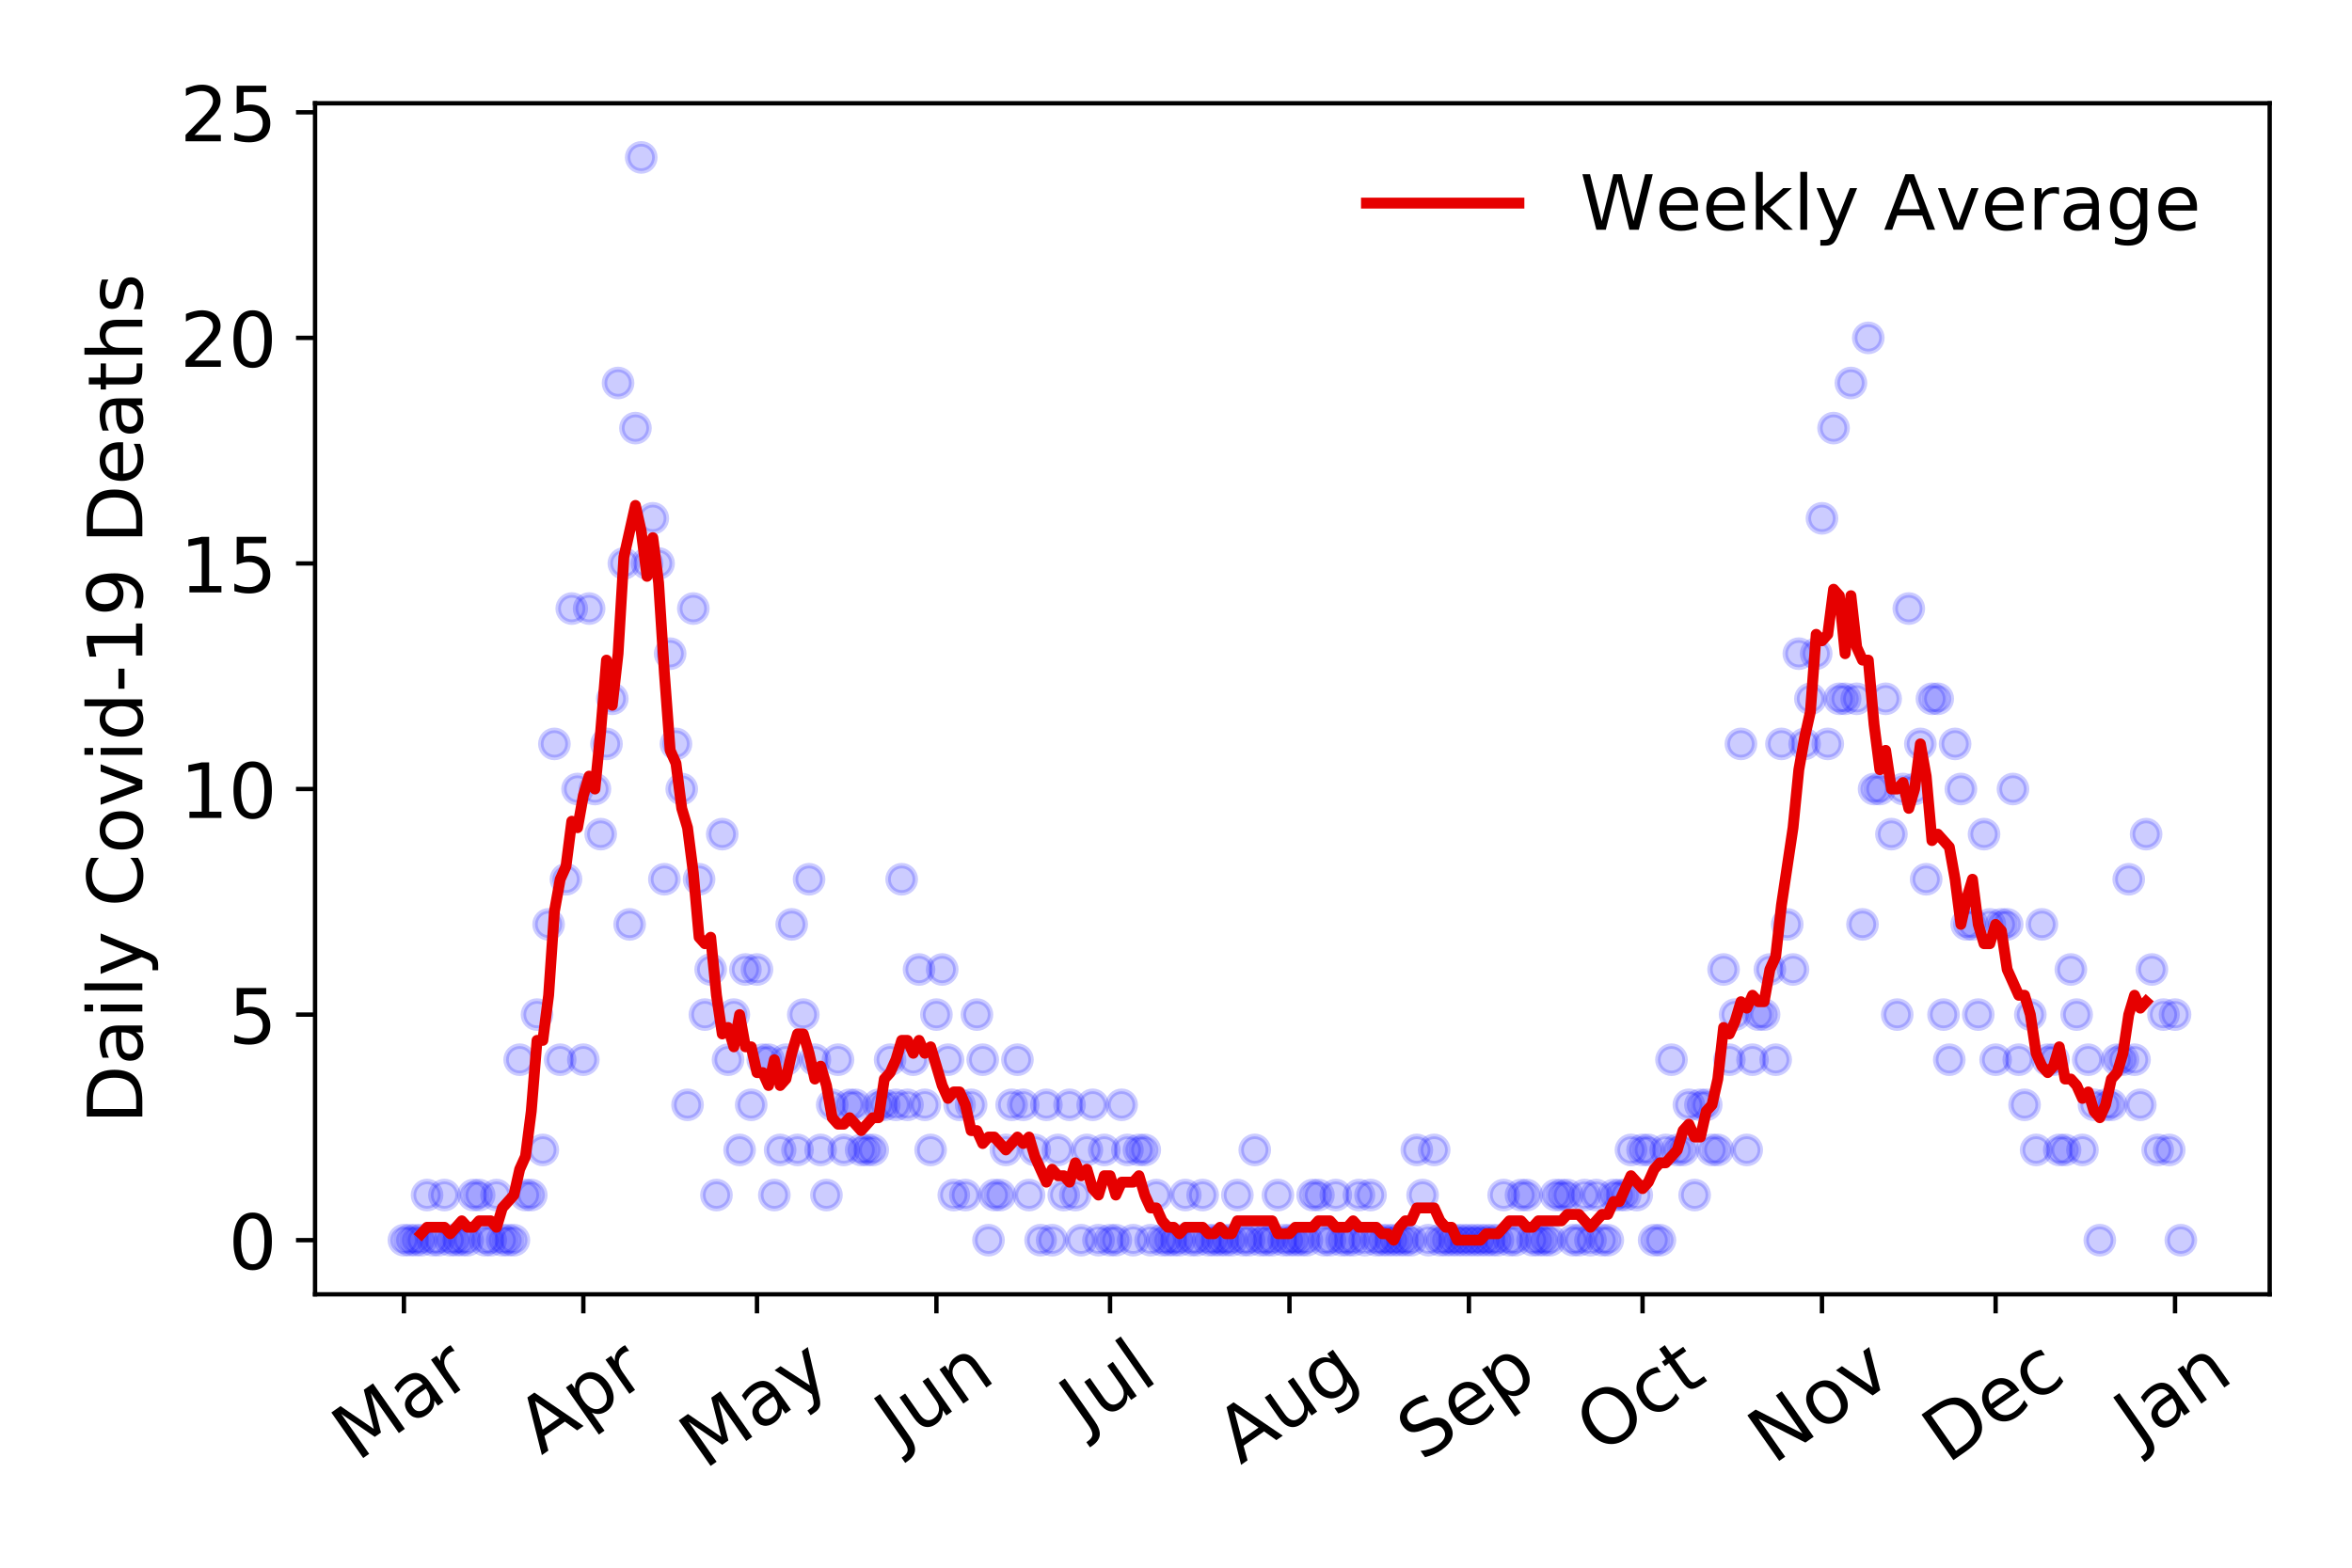 <?xml version="1.0" encoding="utf-8" standalone="no"?>
<!DOCTYPE svg PUBLIC "-//W3C//DTD SVG 1.1//EN"
  "http://www.w3.org/Graphics/SVG/1.1/DTD/svg11.dtd">
<!-- Created with matplotlib (https://matplotlib.org/) -->
<svg height="288pt" version="1.1" viewBox="0 0 432 288" width="432pt" xmlns="http://www.w3.org/2000/svg" xmlns:xlink="http://www.w3.org/1999/xlink">
 <defs>
  <style type="text/css">
*{stroke-linecap:butt;stroke-linejoin:round;}
  </style>
 </defs>
 <g id="figure_1">
  <g id="patch_1">
   <path d="M 0 288 
L 432 288 
L 432 0 
L 0 0 
z
" style="fill:#ffffff;"/>
  </g>
  <g id="axes_1">
   <g id="patch_2">
    <path d="M 57.87 237.778 
L 416.88 237.778 
L 416.88 18.973 
L 57.87 18.973 
z
" style="fill:#ffffff;"/>
   </g>
   <g id="matplotlib.axis_1">
    <g id="xtick_1">
     <g id="line2d_1">
      <defs>
       <path d="M 0 0 
L 0 3.5 
" id="m10c50576f3" style="stroke:#000000;stroke-width:0.8;"/>
      </defs>
      <g>
       <use style="stroke:#000000;stroke-width:0.8;" x="74.189" xlink:href="#m10c50576f3" y="237.778"/>
      </g>
     </g>
     <g id="text_1">
      <!-- Mar -->
      <defs>
       <path d="M 9.812 72.906 
L 24.516 72.906 
L 43.109 23.297 
L 61.812 72.906 
L 76.516 72.906 
L 76.516 0 
L 66.891 0 
L 66.891 64.016 
L 48.094 14.016 
L 38.188 14.016 
L 19.391 64.016 
L 19.391 0 
L 9.812 0 
z
" id="DejaVuSans-77"/>
       <path d="M 34.281 27.484 
Q 23.391 27.484 19.188 25 
Q 14.984 22.516 14.984 16.5 
Q 14.984 11.719 18.141 8.906 
Q 21.297 6.109 26.703 6.109 
Q 34.188 6.109 38.703 11.406 
Q 43.219 16.703 43.219 25.484 
L 43.219 27.484 
z
M 52.203 31.203 
L 52.203 0 
L 43.219 0 
L 43.219 8.297 
Q 40.141 3.328 35.547 0.953 
Q 30.953 -1.422 24.312 -1.422 
Q 15.922 -1.422 10.953 3.297 
Q 6 8.016 6 15.922 
Q 6 25.141 12.172 29.828 
Q 18.359 34.516 30.609 34.516 
L 43.219 34.516 
L 43.219 35.406 
Q 43.219 41.609 39.141 45 
Q 35.062 48.391 27.688 48.391 
Q 23 48.391 18.547 47.266 
Q 14.109 46.141 10.016 43.891 
L 10.016 52.203 
Q 14.938 54.109 19.578 55.047 
Q 24.219 56 28.609 56 
Q 40.484 56 46.344 49.844 
Q 52.203 43.703 52.203 31.203 
z
" id="DejaVuSans-97"/>
       <path d="M 41.109 46.297 
Q 39.594 47.172 37.812 47.578 
Q 36.031 48 33.891 48 
Q 26.266 48 22.188 43.047 
Q 18.109 38.094 18.109 28.812 
L 18.109 0 
L 9.078 0 
L 9.078 54.688 
L 18.109 54.688 
L 18.109 46.188 
Q 20.953 51.172 25.484 53.578 
Q 30.031 56 36.531 56 
Q 37.453 56 38.578 55.875 
Q 39.703 55.766 41.062 55.516 
z
" id="DejaVuSans-114"/>
      </defs>
      <g transform="translate(65.586 268.643)rotate(-35)scale(0.14 -0.14)">
       <use xlink:href="#DejaVuSans-77"/>
       <use x="86.279" xlink:href="#DejaVuSans-97"/>
       <use x="147.559" xlink:href="#DejaVuSans-114"/>
      </g>
     </g>
    </g>
    <g id="xtick_2">
     <g id="line2d_2">
      <g>
       <use style="stroke:#000000;stroke-width:0.8;" x="107.145" xlink:href="#m10c50576f3" y="237.778"/>
      </g>
     </g>
     <g id="text_2">
      <!-- Apr -->
      <defs>
       <path d="M 34.188 63.188 
L 20.797 26.906 
L 47.609 26.906 
z
M 28.609 72.906 
L 39.797 72.906 
L 67.578 0 
L 57.328 0 
L 50.688 18.703 
L 17.828 18.703 
L 11.188 0 
L 0.781 0 
z
" id="DejaVuSans-65"/>
       <path d="M 18.109 8.203 
L 18.109 -20.797 
L 9.078 -20.797 
L 9.078 54.688 
L 18.109 54.688 
L 18.109 46.391 
Q 20.953 51.266 25.266 53.625 
Q 29.594 56 35.594 56 
Q 45.562 56 51.781 48.094 
Q 58.016 40.188 58.016 27.297 
Q 58.016 14.406 51.781 6.484 
Q 45.562 -1.422 35.594 -1.422 
Q 29.594 -1.422 25.266 0.953 
Q 20.953 3.328 18.109 8.203 
z
M 48.688 27.297 
Q 48.688 37.203 44.609 42.844 
Q 40.531 48.484 33.406 48.484 
Q 26.266 48.484 22.188 42.844 
Q 18.109 37.203 18.109 27.297 
Q 18.109 17.391 22.188 11.75 
Q 26.266 6.109 33.406 6.109 
Q 40.531 6.109 44.609 11.75 
Q 48.688 17.391 48.688 27.297 
z
" id="DejaVuSans-112"/>
      </defs>
      <g transform="translate(99.441 267.384)rotate(-35)scale(0.14 -0.14)">
       <use xlink:href="#DejaVuSans-65"/>
       <use x="68.408" xlink:href="#DejaVuSans-112"/>
       <use x="131.885" xlink:href="#DejaVuSans-114"/>
      </g>
     </g>
    </g>
    <g id="xtick_3">
     <g id="line2d_3">
      <g>
       <use style="stroke:#000000;stroke-width:0.8;" x="139.038" xlink:href="#m10c50576f3" y="237.778"/>
      </g>
     </g>
     <g id="text_3">
      <!-- May -->
      <defs>
       <path d="M 32.172 -5.078 
Q 28.375 -14.844 24.75 -17.812 
Q 21.141 -20.797 15.094 -20.797 
L 7.906 -20.797 
L 7.906 -13.281 
L 13.188 -13.281 
Q 16.891 -13.281 18.938 -11.516 
Q 21 -9.766 23.484 -3.219 
L 25.094 0.875 
L 2.984 54.688 
L 12.5 54.688 
L 29.594 11.922 
L 46.688 54.688 
L 56.203 54.688 
z
" id="DejaVuSans-121"/>
      </defs>
      <g transform="translate(129.399 270.094)rotate(-35)scale(0.14 -0.14)">
       <use xlink:href="#DejaVuSans-77"/>
       <use x="86.279" xlink:href="#DejaVuSans-97"/>
       <use x="147.559" xlink:href="#DejaVuSans-121"/>
      </g>
     </g>
    </g>
    <g id="xtick_4">
     <g id="line2d_4">
      <g>
       <use style="stroke:#000000;stroke-width:0.8;" x="171.994" xlink:href="#m10c50576f3" y="237.778"/>
      </g>
     </g>
     <g id="text_4">
      <!-- Jun -->
      <defs>
       <path d="M 9.812 72.906 
L 19.672 72.906 
L 19.672 5.078 
Q 19.672 -8.109 14.672 -14.062 
Q 9.672 -20.016 -1.422 -20.016 
L -5.172 -20.016 
L -5.172 -11.719 
L -2.094 -11.719 
Q 4.438 -11.719 7.125 -8.047 
Q 9.812 -4.391 9.812 5.078 
z
" id="DejaVuSans-74"/>
       <path d="M 8.5 21.578 
L 8.5 54.688 
L 17.484 54.688 
L 17.484 21.922 
Q 17.484 14.156 20.5 10.266 
Q 23.531 6.391 29.594 6.391 
Q 36.859 6.391 41.078 11.031 
Q 45.312 15.672 45.312 23.688 
L 45.312 54.688 
L 54.297 54.688 
L 54.297 0 
L 45.312 0 
L 45.312 8.406 
Q 42.047 3.422 37.719 1 
Q 33.406 -1.422 27.688 -1.422 
Q 18.266 -1.422 13.375 4.438 
Q 8.5 10.297 8.5 21.578 
z
M 31.109 56 
z
" id="DejaVuSans-117"/>
       <path d="M 54.891 33.016 
L 54.891 0 
L 45.906 0 
L 45.906 32.719 
Q 45.906 40.484 42.875 44.328 
Q 39.844 48.188 33.797 48.188 
Q 26.516 48.188 22.312 43.547 
Q 18.109 38.922 18.109 30.906 
L 18.109 0 
L 9.078 0 
L 9.078 54.688 
L 18.109 54.688 
L 18.109 46.188 
Q 21.344 51.125 25.703 53.562 
Q 30.078 56 35.797 56 
Q 45.219 56 50.047 50.172 
Q 54.891 44.344 54.891 33.016 
z
" id="DejaVuSans-110"/>
      </defs>
      <g transform="translate(165.25 266.039)rotate(-35)scale(0.14 -0.14)">
       <use xlink:href="#DejaVuSans-74"/>
       <use x="29.492" xlink:href="#DejaVuSans-117"/>
       <use x="92.871" xlink:href="#DejaVuSans-110"/>
      </g>
     </g>
    </g>
    <g id="xtick_5">
     <g id="line2d_5">
      <g>
       <use style="stroke:#000000;stroke-width:0.8;" x="203.887" xlink:href="#m10c50576f3" y="237.778"/>
      </g>
     </g>
     <g id="text_5">
      <!-- Jul -->
      <defs>
       <path d="M 9.422 75.984 
L 18.406 75.984 
L 18.406 0 
L 9.422 0 
z
" id="DejaVuSans-108"/>
      </defs>
      <g transform="translate(199.185 263.181)rotate(-35)scale(0.14 -0.14)">
       <use xlink:href="#DejaVuSans-74"/>
       <use x="29.492" xlink:href="#DejaVuSans-117"/>
       <use x="92.871" xlink:href="#DejaVuSans-108"/>
      </g>
     </g>
    </g>
    <g id="xtick_6">
     <g id="line2d_6">
      <g>
       <use style="stroke:#000000;stroke-width:0.8;" x="236.843" xlink:href="#m10c50576f3" y="237.778"/>
      </g>
     </g>
     <g id="text_6">
      <!-- Aug -->
      <defs>
       <path d="M 45.406 27.984 
Q 45.406 37.75 41.375 43.109 
Q 37.359 48.484 30.078 48.484 
Q 22.859 48.484 18.828 43.109 
Q 14.797 37.75 14.797 27.984 
Q 14.797 18.266 18.828 12.891 
Q 22.859 7.516 30.078 7.516 
Q 37.359 7.516 41.375 12.891 
Q 45.406 18.266 45.406 27.984 
z
M 54.391 6.781 
Q 54.391 -7.172 48.188 -13.984 
Q 42 -20.797 29.203 -20.797 
Q 24.469 -20.797 20.266 -20.094 
Q 16.062 -19.391 12.109 -17.922 
L 12.109 -9.188 
Q 16.062 -11.328 19.922 -12.344 
Q 23.781 -13.375 27.781 -13.375 
Q 36.625 -13.375 41.016 -8.766 
Q 45.406 -4.156 45.406 5.172 
L 45.406 9.625 
Q 42.625 4.781 38.281 2.391 
Q 33.938 0 27.875 0 
Q 17.828 0 11.672 7.656 
Q 5.516 15.328 5.516 27.984 
Q 5.516 40.672 11.672 48.328 
Q 17.828 56 27.875 56 
Q 33.938 56 38.281 53.609 
Q 42.625 51.219 45.406 46.391 
L 45.406 54.688 
L 54.391 54.688 
z
" id="DejaVuSans-103"/>
      </defs>
      <g transform="translate(227.863 269.172)rotate(-35)scale(0.14 -0.14)">
       <use xlink:href="#DejaVuSans-65"/>
       <use x="68.408" xlink:href="#DejaVuSans-117"/>
       <use x="131.787" xlink:href="#DejaVuSans-103"/>
      </g>
     </g>
    </g>
    <g id="xtick_7">
     <g id="line2d_7">
      <g>
       <use style="stroke:#000000;stroke-width:0.8;" x="269.8" xlink:href="#m10c50576f3" y="237.778"/>
      </g>
     </g>
     <g id="text_7">
      <!-- Sep -->
      <defs>
       <path d="M 53.516 70.516 
L 53.516 60.891 
Q 47.906 63.578 42.922 64.891 
Q 37.938 66.219 33.297 66.219 
Q 25.25 66.219 20.875 63.094 
Q 16.5 59.969 16.5 54.203 
Q 16.5 49.359 19.406 46.891 
Q 22.312 44.438 30.422 42.922 
L 36.375 41.703 
Q 47.406 39.594 52.656 34.297 
Q 57.906 29 57.906 20.125 
Q 57.906 9.516 50.797 4.047 
Q 43.703 -1.422 29.984 -1.422 
Q 24.812 -1.422 18.969 -0.25 
Q 13.141 0.922 6.891 3.219 
L 6.891 13.375 
Q 12.891 10.016 18.656 8.297 
Q 24.422 6.594 29.984 6.594 
Q 38.422 6.594 43.016 9.906 
Q 47.609 13.234 47.609 19.391 
Q 47.609 24.75 44.312 27.781 
Q 41.016 30.812 33.5 32.328 
L 27.484 33.5 
Q 16.453 35.688 11.516 40.375 
Q 6.594 45.062 6.594 53.422 
Q 6.594 63.094 13.406 68.656 
Q 20.219 74.219 32.172 74.219 
Q 37.312 74.219 42.625 73.281 
Q 47.953 72.359 53.516 70.516 
z
" id="DejaVuSans-83"/>
       <path d="M 56.203 29.594 
L 56.203 25.203 
L 14.891 25.203 
Q 15.484 15.922 20.484 11.062 
Q 25.484 6.203 34.422 6.203 
Q 39.594 6.203 44.453 7.469 
Q 49.312 8.734 54.109 11.281 
L 54.109 2.781 
Q 49.266 0.734 44.188 -0.344 
Q 39.109 -1.422 33.891 -1.422 
Q 20.797 -1.422 13.156 6.188 
Q 5.516 13.812 5.516 26.812 
Q 5.516 40.234 12.766 48.109 
Q 20.016 56 32.328 56 
Q 43.359 56 49.781 48.891 
Q 56.203 41.797 56.203 29.594 
z
M 47.219 32.234 
Q 47.125 39.594 43.094 43.984 
Q 39.062 48.391 32.422 48.391 
Q 24.906 48.391 20.391 44.141 
Q 15.875 39.891 15.188 32.172 
z
" id="DejaVuSans-101"/>
      </defs>
      <g transform="translate(261.207 268.629)rotate(-35)scale(0.14 -0.14)">
       <use xlink:href="#DejaVuSans-83"/>
       <use x="63.477" xlink:href="#DejaVuSans-101"/>
       <use x="125" xlink:href="#DejaVuSans-112"/>
      </g>
     </g>
    </g>
    <g id="xtick_8">
     <g id="line2d_8">
      <g>
       <use style="stroke:#000000;stroke-width:0.8;" x="301.693" xlink:href="#m10c50576f3" y="237.778"/>
      </g>
     </g>
     <g id="text_8">
      <!-- Oct -->
      <defs>
       <path d="M 39.406 66.219 
Q 28.656 66.219 22.328 58.203 
Q 16.016 50.203 16.016 36.375 
Q 16.016 22.609 22.328 14.594 
Q 28.656 6.594 39.406 6.594 
Q 50.141 6.594 56.422 14.594 
Q 62.703 22.609 62.703 36.375 
Q 62.703 50.203 56.422 58.203 
Q 50.141 66.219 39.406 66.219 
z
M 39.406 74.219 
Q 54.734 74.219 63.906 63.938 
Q 73.094 53.656 73.094 36.375 
Q 73.094 19.141 63.906 8.859 
Q 54.734 -1.422 39.406 -1.422 
Q 24.031 -1.422 14.812 8.828 
Q 5.609 19.094 5.609 36.375 
Q 5.609 53.656 14.812 63.938 
Q 24.031 74.219 39.406 74.219 
z
" id="DejaVuSans-79"/>
       <path d="M 48.781 52.594 
L 48.781 44.188 
Q 44.969 46.297 41.141 47.344 
Q 37.312 48.391 33.406 48.391 
Q 24.656 48.391 19.812 42.844 
Q 14.984 37.312 14.984 27.297 
Q 14.984 17.281 19.812 11.734 
Q 24.656 6.203 33.406 6.203 
Q 37.312 6.203 41.141 7.25 
Q 44.969 8.297 48.781 10.406 
L 48.781 2.094 
Q 45.016 0.344 40.984 -0.531 
Q 36.969 -1.422 32.422 -1.422 
Q 20.062 -1.422 12.781 6.344 
Q 5.516 14.109 5.516 27.297 
Q 5.516 40.672 12.859 48.328 
Q 20.219 56 33.016 56 
Q 37.156 56 41.109 55.141 
Q 45.062 54.297 48.781 52.594 
z
" id="DejaVuSans-99"/>
       <path d="M 18.312 70.219 
L 18.312 54.688 
L 36.812 54.688 
L 36.812 47.703 
L 18.312 47.703 
L 18.312 18.016 
Q 18.312 11.328 20.141 9.422 
Q 21.969 7.516 27.594 7.516 
L 36.812 7.516 
L 36.812 0 
L 27.594 0 
Q 17.188 0 13.234 3.875 
Q 9.281 7.766 9.281 18.016 
L 9.281 47.703 
L 2.688 47.703 
L 2.688 54.688 
L 9.281 54.688 
L 9.281 70.219 
z
" id="DejaVuSans-116"/>
      </defs>
      <g transform="translate(293.994 267.377)rotate(-35)scale(0.14 -0.14)">
       <use xlink:href="#DejaVuSans-79"/>
       <use x="78.711" xlink:href="#DejaVuSans-99"/>
       <use x="133.691" xlink:href="#DejaVuSans-116"/>
      </g>
     </g>
    </g>
    <g id="xtick_9">
     <g id="line2d_9">
      <g>
       <use style="stroke:#000000;stroke-width:0.8;" x="334.649" xlink:href="#m10c50576f3" y="237.778"/>
      </g>
     </g>
     <g id="text_9">
      <!-- Nov -->
      <defs>
       <path d="M 9.812 72.906 
L 23.094 72.906 
L 55.422 11.922 
L 55.422 72.906 
L 64.984 72.906 
L 64.984 0 
L 51.703 0 
L 19.391 60.984 
L 19.391 0 
L 9.812 0 
z
" id="DejaVuSans-78"/>
       <path d="M 30.609 48.391 
Q 23.391 48.391 19.188 42.75 
Q 14.984 37.109 14.984 27.297 
Q 14.984 17.484 19.156 11.844 
Q 23.344 6.203 30.609 6.203 
Q 37.797 6.203 41.984 11.859 
Q 46.188 17.531 46.188 27.297 
Q 46.188 37.016 41.984 42.703 
Q 37.797 48.391 30.609 48.391 
z
M 30.609 56 
Q 42.328 56 49.016 48.375 
Q 55.719 40.766 55.719 27.297 
Q 55.719 13.875 49.016 6.219 
Q 42.328 -1.422 30.609 -1.422 
Q 18.844 -1.422 12.172 6.219 
Q 5.516 13.875 5.516 27.297 
Q 5.516 40.766 12.172 48.375 
Q 18.844 56 30.609 56 
z
" id="DejaVuSans-111"/>
       <path d="M 2.984 54.688 
L 12.5 54.688 
L 29.594 8.797 
L 46.688 54.688 
L 56.203 54.688 
L 35.688 0 
L 23.484 0 
z
" id="DejaVuSans-118"/>
      </defs>
      <g transform="translate(325.673 269.166)rotate(-35)scale(0.14 -0.14)">
       <use xlink:href="#DejaVuSans-78"/>
       <use x="74.805" xlink:href="#DejaVuSans-111"/>
       <use x="135.986" xlink:href="#DejaVuSans-118"/>
      </g>
     </g>
    </g>
    <g id="xtick_10">
     <g id="line2d_10">
      <g>
       <use style="stroke:#000000;stroke-width:0.8;" x="366.542" xlink:href="#m10c50576f3" y="237.778"/>
      </g>
     </g>
     <g id="text_10">
      <!-- Dec -->
      <defs>
       <path d="M 19.672 64.797 
L 19.672 8.109 
L 31.594 8.109 
Q 46.688 8.109 53.688 14.938 
Q 60.688 21.781 60.688 36.531 
Q 60.688 51.172 53.688 57.984 
Q 46.688 64.797 31.594 64.797 
z
M 9.812 72.906 
L 30.078 72.906 
Q 51.266 72.906 61.172 64.094 
Q 71.094 55.281 71.094 36.531 
Q 71.094 17.672 61.125 8.828 
Q 51.172 0 30.078 0 
L 9.812 0 
z
" id="DejaVuSans-68"/>
      </defs>
      <g transform="translate(357.662 269.032)rotate(-35)scale(0.14 -0.14)">
       <use xlink:href="#DejaVuSans-68"/>
       <use x="77.002" xlink:href="#DejaVuSans-101"/>
       <use x="138.525" xlink:href="#DejaVuSans-99"/>
      </g>
     </g>
    </g>
    <g id="xtick_11">
     <g id="line2d_11">
      <g>
       <use style="stroke:#000000;stroke-width:0.8;" x="399.498" xlink:href="#m10c50576f3" y="237.778"/>
      </g>
     </g>
     <g id="text_11">
      <!-- Jan -->
      <g transform="translate(392.875 265.871)rotate(-35)scale(0.14 -0.14)">
       <use xlink:href="#DejaVuSans-74"/>
       <use x="29.492" xlink:href="#DejaVuSans-97"/>
       <use x="90.771" xlink:href="#DejaVuSans-110"/>
      </g>
     </g>
    </g>
   </g>
   <g id="matplotlib.axis_2">
    <g id="ytick_1">
     <g id="line2d_12">
      <defs>
       <path d="M 0 0 
L -3.5 0 
" id="ma7380e97d1" style="stroke:#000000;stroke-width:0.8;"/>
      </defs>
      <g>
       <use style="stroke:#000000;stroke-width:0.8;" x="57.87" xlink:href="#ma7380e97d1" y="227.832"/>
      </g>
     </g>
     <g id="text_12">
      <!-- 0 -->
      <defs>
       <path d="M 31.781 66.406 
Q 24.172 66.406 20.328 58.906 
Q 16.5 51.422 16.5 36.375 
Q 16.5 21.391 20.328 13.891 
Q 24.172 6.391 31.781 6.391 
Q 39.453 6.391 43.281 13.891 
Q 47.125 21.391 47.125 36.375 
Q 47.125 51.422 43.281 58.906 
Q 39.453 66.406 31.781 66.406 
z
M 31.781 74.219 
Q 44.047 74.219 50.516 64.516 
Q 56.984 54.828 56.984 36.375 
Q 56.984 17.969 50.516 8.266 
Q 44.047 -1.422 31.781 -1.422 
Q 19.531 -1.422 13.062 8.266 
Q 6.594 17.969 6.594 36.375 
Q 6.594 54.828 13.062 64.516 
Q 19.531 74.219 31.781 74.219 
z
" id="DejaVuSans-48"/>
      </defs>
      <g transform="translate(41.962 233.151)scale(0.14 -0.14)">
       <use xlink:href="#DejaVuSans-48"/>
      </g>
     </g>
    </g>
    <g id="ytick_2">
     <g id="line2d_13">
      <g>
       <use style="stroke:#000000;stroke-width:0.8;" x="57.87" xlink:href="#ma7380e97d1" y="186.392"/>
      </g>
     </g>
     <g id="text_13">
      <!-- 5 -->
      <defs>
       <path d="M 10.797 72.906 
L 49.516 72.906 
L 49.516 64.594 
L 19.828 64.594 
L 19.828 46.734 
Q 21.969 47.469 24.109 47.828 
Q 26.266 48.188 28.422 48.188 
Q 40.625 48.188 47.75 41.5 
Q 54.891 34.812 54.891 23.391 
Q 54.891 11.625 47.562 5.094 
Q 40.234 -1.422 26.906 -1.422 
Q 22.312 -1.422 17.547 -0.641 
Q 12.797 0.141 7.719 1.703 
L 7.719 11.625 
Q 12.109 9.234 16.797 8.062 
Q 21.484 6.891 26.703 6.891 
Q 35.156 6.891 40.078 11.328 
Q 45.016 15.766 45.016 23.391 
Q 45.016 31 40.078 35.438 
Q 35.156 39.891 26.703 39.891 
Q 22.75 39.891 18.812 39.016 
Q 14.891 38.141 10.797 36.281 
z
" id="DejaVuSans-53"/>
      </defs>
      <g transform="translate(41.962 191.711)scale(0.14 -0.14)">
       <use xlink:href="#DejaVuSans-53"/>
      </g>
     </g>
    </g>
    <g id="ytick_3">
     <g id="line2d_14">
      <g>
       <use style="stroke:#000000;stroke-width:0.8;" x="57.87" xlink:href="#ma7380e97d1" y="144.952"/>
      </g>
     </g>
     <g id="text_14">
      <!-- 10 -->
      <defs>
       <path d="M 12.406 8.297 
L 28.516 8.297 
L 28.516 63.922 
L 10.984 60.406 
L 10.984 69.391 
L 28.422 72.906 
L 38.281 72.906 
L 38.281 8.297 
L 54.391 8.297 
L 54.391 0 
L 12.406 0 
z
" id="DejaVuSans-49"/>
      </defs>
      <g transform="translate(33.055 150.271)scale(0.14 -0.14)">
       <use xlink:href="#DejaVuSans-49"/>
       <use x="63.623" xlink:href="#DejaVuSans-48"/>
      </g>
     </g>
    </g>
    <g id="ytick_4">
     <g id="line2d_15">
      <g>
       <use style="stroke:#000000;stroke-width:0.8;" x="57.87" xlink:href="#ma7380e97d1" y="103.511"/>
      </g>
     </g>
     <g id="text_15">
      <!-- 15 -->
      <g transform="translate(33.055 108.83)scale(0.14 -0.14)">
       <use xlink:href="#DejaVuSans-49"/>
       <use x="63.623" xlink:href="#DejaVuSans-53"/>
      </g>
     </g>
    </g>
    <g id="ytick_5">
     <g id="line2d_16">
      <g>
       <use style="stroke:#000000;stroke-width:0.8;" x="57.87" xlink:href="#ma7380e97d1" y="62.071"/>
      </g>
     </g>
     <g id="text_16">
      <!-- 20 -->
      <defs>
       <path d="M 19.188 8.297 
L 53.609 8.297 
L 53.609 0 
L 7.328 0 
L 7.328 8.297 
Q 12.938 14.109 22.625 23.891 
Q 32.328 33.688 34.812 36.531 
Q 39.547 41.844 41.422 45.531 
Q 43.312 49.219 43.312 52.781 
Q 43.312 58.594 39.234 62.25 
Q 35.156 65.922 28.609 65.922 
Q 23.969 65.922 18.812 64.312 
Q 13.672 62.703 7.812 59.422 
L 7.812 69.391 
Q 13.766 71.781 18.938 73 
Q 24.125 74.219 28.422 74.219 
Q 39.75 74.219 46.484 68.547 
Q 53.219 62.891 53.219 53.422 
Q 53.219 48.922 51.531 44.891 
Q 49.859 40.875 45.406 35.406 
Q 44.188 33.984 37.641 27.219 
Q 31.109 20.453 19.188 8.297 
z
" id="DejaVuSans-50"/>
      </defs>
      <g transform="translate(33.055 67.39)scale(0.14 -0.14)">
       <use xlink:href="#DejaVuSans-50"/>
       <use x="63.623" xlink:href="#DejaVuSans-48"/>
      </g>
     </g>
    </g>
    <g id="ytick_6">
     <g id="line2d_17">
      <g>
       <use style="stroke:#000000;stroke-width:0.8;" x="57.87" xlink:href="#ma7380e97d1" y="20.63"/>
      </g>
     </g>
     <g id="text_17">
      <!-- 25 -->
      <g transform="translate(33.055 25.949)scale(0.14 -0.14)">
       <use xlink:href="#DejaVuSans-50"/>
       <use x="63.623" xlink:href="#DejaVuSans-53"/>
      </g>
     </g>
    </g>
    <g id="text_18">
     <!-- Daily Covid-19 Deaths -->
     <defs>
      <path d="M 9.422 54.688 
L 18.406 54.688 
L 18.406 0 
L 9.422 0 
z
M 9.422 75.984 
L 18.406 75.984 
L 18.406 64.594 
L 9.422 64.594 
z
" id="DejaVuSans-105"/>
      <path id="DejaVuSans-32"/>
      <path d="M 64.406 67.281 
L 64.406 56.891 
Q 59.422 61.531 53.781 63.812 
Q 48.141 66.109 41.797 66.109 
Q 29.297 66.109 22.656 58.469 
Q 16.016 50.828 16.016 36.375 
Q 16.016 21.969 22.656 14.328 
Q 29.297 6.688 41.797 6.688 
Q 48.141 6.688 53.781 8.984 
Q 59.422 11.281 64.406 15.922 
L 64.406 5.609 
Q 59.234 2.094 53.438 0.328 
Q 47.656 -1.422 41.219 -1.422 
Q 24.656 -1.422 15.125 8.703 
Q 5.609 18.844 5.609 36.375 
Q 5.609 53.953 15.125 64.078 
Q 24.656 74.219 41.219 74.219 
Q 47.75 74.219 53.531 72.484 
Q 59.328 70.75 64.406 67.281 
z
" id="DejaVuSans-67"/>
      <path d="M 45.406 46.391 
L 45.406 75.984 
L 54.391 75.984 
L 54.391 0 
L 45.406 0 
L 45.406 8.203 
Q 42.578 3.328 38.25 0.953 
Q 33.938 -1.422 27.875 -1.422 
Q 17.969 -1.422 11.734 6.484 
Q 5.516 14.406 5.516 27.297 
Q 5.516 40.188 11.734 48.094 
Q 17.969 56 27.875 56 
Q 33.938 56 38.25 53.625 
Q 42.578 51.266 45.406 46.391 
z
M 14.797 27.297 
Q 14.797 17.391 18.875 11.75 
Q 22.953 6.109 30.078 6.109 
Q 37.203 6.109 41.297 11.75 
Q 45.406 17.391 45.406 27.297 
Q 45.406 37.203 41.297 42.844 
Q 37.203 48.484 30.078 48.484 
Q 22.953 48.484 18.875 42.844 
Q 14.797 37.203 14.797 27.297 
z
" id="DejaVuSans-100"/>
      <path d="M 4.891 31.391 
L 31.203 31.391 
L 31.203 23.391 
L 4.891 23.391 
z
" id="DejaVuSans-45"/>
      <path d="M 10.984 1.516 
L 10.984 10.5 
Q 14.703 8.734 18.5 7.812 
Q 22.312 6.891 25.984 6.891 
Q 35.75 6.891 40.891 13.453 
Q 46.047 20.016 46.781 33.406 
Q 43.953 29.203 39.594 26.953 
Q 35.25 24.703 29.984 24.703 
Q 19.047 24.703 12.672 31.312 
Q 6.297 37.938 6.297 49.422 
Q 6.297 60.641 12.938 67.422 
Q 19.578 74.219 30.609 74.219 
Q 43.266 74.219 49.922 64.516 
Q 56.594 54.828 56.594 36.375 
Q 56.594 19.141 48.406 8.859 
Q 40.234 -1.422 26.422 -1.422 
Q 22.703 -1.422 18.891 -0.688 
Q 15.094 0.047 10.984 1.516 
z
M 30.609 32.422 
Q 37.25 32.422 41.125 36.953 
Q 45.016 41.5 45.016 49.422 
Q 45.016 57.281 41.125 61.844 
Q 37.25 66.406 30.609 66.406 
Q 23.969 66.406 20.094 61.844 
Q 16.219 57.281 16.219 49.422 
Q 16.219 41.5 20.094 36.953 
Q 23.969 32.422 30.609 32.422 
z
" id="DejaVuSans-57"/>
      <path d="M 54.891 33.016 
L 54.891 0 
L 45.906 0 
L 45.906 32.719 
Q 45.906 40.484 42.875 44.328 
Q 39.844 48.188 33.797 48.188 
Q 26.516 48.188 22.312 43.547 
Q 18.109 38.922 18.109 30.906 
L 18.109 0 
L 9.078 0 
L 9.078 75.984 
L 18.109 75.984 
L 18.109 46.188 
Q 21.344 51.125 25.703 53.562 
Q 30.078 56 35.797 56 
Q 45.219 56 50.047 50.172 
Q 54.891 44.344 54.891 33.016 
z
" id="DejaVuSans-104"/>
      <path d="M 44.281 53.078 
L 44.281 44.578 
Q 40.484 46.531 36.375 47.5 
Q 32.281 48.484 27.875 48.484 
Q 21.188 48.484 17.844 46.438 
Q 14.5 44.391 14.5 40.281 
Q 14.5 37.156 16.891 35.375 
Q 19.281 33.594 26.516 31.984 
L 29.594 31.297 
Q 39.156 29.25 43.188 25.516 
Q 47.219 21.781 47.219 15.094 
Q 47.219 7.469 41.188 3.016 
Q 35.156 -1.422 24.609 -1.422 
Q 20.219 -1.422 15.453 -0.562 
Q 10.688 0.297 5.422 2 
L 5.422 11.281 
Q 10.406 8.688 15.234 7.391 
Q 20.062 6.109 24.812 6.109 
Q 31.156 6.109 34.562 8.281 
Q 37.984 10.453 37.984 14.406 
Q 37.984 18.062 35.516 20.016 
Q 33.062 21.969 24.703 23.781 
L 21.578 24.516 
Q 13.234 26.266 9.516 29.906 
Q 5.812 33.547 5.812 39.891 
Q 5.812 47.609 11.281 51.797 
Q 16.75 56 26.812 56 
Q 31.781 56 36.172 55.266 
Q 40.578 54.547 44.281 53.078 
z
" id="DejaVuSans-115"/>
     </defs>
     <g transform="translate(26.143 206.487)rotate(-90)scale(0.14 -0.14)">
      <use xlink:href="#DejaVuSans-68"/>
      <use x="77.002" xlink:href="#DejaVuSans-97"/>
      <use x="138.281" xlink:href="#DejaVuSans-105"/>
      <use x="166.064" xlink:href="#DejaVuSans-108"/>
      <use x="193.848" xlink:href="#DejaVuSans-121"/>
      <use x="253.027" xlink:href="#DejaVuSans-32"/>
      <use x="284.814" xlink:href="#DejaVuSans-67"/>
      <use x="354.639" xlink:href="#DejaVuSans-111"/>
      <use x="415.82" xlink:href="#DejaVuSans-118"/>
      <use x="475" xlink:href="#DejaVuSans-105"/>
      <use x="502.783" xlink:href="#DejaVuSans-100"/>
      <use x="566.26" xlink:href="#DejaVuSans-45"/>
      <use x="602.344" xlink:href="#DejaVuSans-49"/>
      <use x="665.967" xlink:href="#DejaVuSans-57"/>
      <use x="729.59" xlink:href="#DejaVuSans-32"/>
      <use x="761.377" xlink:href="#DejaVuSans-68"/>
      <use x="838.379" xlink:href="#DejaVuSans-101"/>
      <use x="899.902" xlink:href="#DejaVuSans-97"/>
      <use x="961.182" xlink:href="#DejaVuSans-116"/>
      <use x="1000.391" xlink:href="#DejaVuSans-104"/>
      <use x="1063.77" xlink:href="#DejaVuSans-115"/>
     </g>
    </g>
   </g>
   <g id="line2d_18">
    <defs>
     <path d="M 0 2.5 
C 0.663 2.5 1.299 2.237 1.768 1.768 
C 2.237 1.299 2.5 0.663 2.5 0 
C 2.5 -0.663 2.237 -1.299 1.768 -1.768 
C 1.299 -2.237 0.663 -2.5 0 -2.5 
C -0.663 -2.5 -1.299 -2.237 -1.768 -1.768 
C -2.237 -1.299 -2.5 -0.663 -2.5 0 
C -2.5 0.663 -2.237 1.299 -1.768 1.768 
C -1.299 2.237 -0.663 2.5 0 2.5 
z
" id="m43ed8adf98" style="stroke:#0000ff;stroke-opacity:0.2;"/>
    </defs>
    <g clip-path="url(#pa2ee65c1fb)">
     <use style="fill:#0000ff;fill-opacity:0.2;stroke:#0000ff;stroke-opacity:0.2;" x="74.189" xlink:href="#m43ed8adf98" y="227.832"/>
     <use style="fill:#0000ff;fill-opacity:0.2;stroke:#0000ff;stroke-opacity:0.2;" x="75.252" xlink:href="#m43ed8adf98" y="227.832"/>
     <use style="fill:#0000ff;fill-opacity:0.2;stroke:#0000ff;stroke-opacity:0.2;" x="76.315" xlink:href="#m43ed8adf98" y="227.832"/>
     <use style="fill:#0000ff;fill-opacity:0.2;stroke:#0000ff;stroke-opacity:0.2;" x="77.378" xlink:href="#m43ed8adf98" y="227.832"/>
     <use style="fill:#0000ff;fill-opacity:0.2;stroke:#0000ff;stroke-opacity:0.2;" x="78.441" xlink:href="#m43ed8adf98" y="219.544"/>
     <use style="fill:#0000ff;fill-opacity:0.2;stroke:#0000ff;stroke-opacity:0.2;" x="79.504" xlink:href="#m43ed8adf98" y="227.832"/>
     <use style="fill:#0000ff;fill-opacity:0.2;stroke:#0000ff;stroke-opacity:0.2;" x="80.567" xlink:href="#m43ed8adf98" y="227.832"/>
     <use style="fill:#0000ff;fill-opacity:0.2;stroke:#0000ff;stroke-opacity:0.2;" x="81.63" xlink:href="#m43ed8adf98" y="219.544"/>
     <use style="fill:#0000ff;fill-opacity:0.2;stroke:#0000ff;stroke-opacity:0.2;" x="82.693" xlink:href="#m43ed8adf98" y="227.832"/>
     <use style="fill:#0000ff;fill-opacity:0.2;stroke:#0000ff;stroke-opacity:0.2;" x="83.757" xlink:href="#m43ed8adf98" y="227.832"/>
     <use style="fill:#0000ff;fill-opacity:0.2;stroke:#0000ff;stroke-opacity:0.2;" x="84.82" xlink:href="#m43ed8adf98" y="227.832"/>
     <use style="fill:#0000ff;fill-opacity:0.2;stroke:#0000ff;stroke-opacity:0.2;" x="85.883" xlink:href="#m43ed8adf98" y="227.832"/>
     <use style="fill:#0000ff;fill-opacity:0.2;stroke:#0000ff;stroke-opacity:0.2;" x="86.946" xlink:href="#m43ed8adf98" y="219.544"/>
     <use style="fill:#0000ff;fill-opacity:0.2;stroke:#0000ff;stroke-opacity:0.2;" x="88.009" xlink:href="#m43ed8adf98" y="219.544"/>
     <use style="fill:#0000ff;fill-opacity:0.2;stroke:#0000ff;stroke-opacity:0.2;" x="89.072" xlink:href="#m43ed8adf98" y="227.832"/>
     <use style="fill:#0000ff;fill-opacity:0.2;stroke:#0000ff;stroke-opacity:0.2;" x="90.135" xlink:href="#m43ed8adf98" y="227.832"/>
     <use style="fill:#0000ff;fill-opacity:0.2;stroke:#0000ff;stroke-opacity:0.2;" x="91.198" xlink:href="#m43ed8adf98" y="219.544"/>
     <use style="fill:#0000ff;fill-opacity:0.2;stroke:#0000ff;stroke-opacity:0.2;" x="92.261" xlink:href="#m43ed8adf98" y="227.832"/>
     <use style="fill:#0000ff;fill-opacity:0.2;stroke:#0000ff;stroke-opacity:0.2;" x="93.324" xlink:href="#m43ed8adf98" y="227.832"/>
     <use style="fill:#0000ff;fill-opacity:0.2;stroke:#0000ff;stroke-opacity:0.2;" x="94.388" xlink:href="#m43ed8adf98" y="227.832"/>
     <use style="fill:#0000ff;fill-opacity:0.2;stroke:#0000ff;stroke-opacity:0.2;" x="95.451" xlink:href="#m43ed8adf98" y="194.68"/>
     <use style="fill:#0000ff;fill-opacity:0.2;stroke:#0000ff;stroke-opacity:0.2;" x="96.514" xlink:href="#m43ed8adf98" y="219.544"/>
     <use style="fill:#0000ff;fill-opacity:0.2;stroke:#0000ff;stroke-opacity:0.2;" x="97.577" xlink:href="#m43ed8adf98" y="219.544"/>
     <use style="fill:#0000ff;fill-opacity:0.2;stroke:#0000ff;stroke-opacity:0.2;" x="98.64" xlink:href="#m43ed8adf98" y="186.392"/>
     <use style="fill:#0000ff;fill-opacity:0.2;stroke:#0000ff;stroke-opacity:0.2;" x="99.703" xlink:href="#m43ed8adf98" y="211.256"/>
     <use style="fill:#0000ff;fill-opacity:0.2;stroke:#0000ff;stroke-opacity:0.2;" x="100.766" xlink:href="#m43ed8adf98" y="169.816"/>
     <use style="fill:#0000ff;fill-opacity:0.2;stroke:#0000ff;stroke-opacity:0.2;" x="101.829" xlink:href="#m43ed8adf98" y="136.664"/>
     <use style="fill:#0000ff;fill-opacity:0.2;stroke:#0000ff;stroke-opacity:0.2;" x="102.892" xlink:href="#m43ed8adf98" y="194.68"/>
     <use style="fill:#0000ff;fill-opacity:0.2;stroke:#0000ff;stroke-opacity:0.2;" x="103.956" xlink:href="#m43ed8adf98" y="161.528"/>
     <use style="fill:#0000ff;fill-opacity:0.2;stroke:#0000ff;stroke-opacity:0.2;" x="105.019" xlink:href="#m43ed8adf98" y="111.799"/>
     <use style="fill:#0000ff;fill-opacity:0.2;stroke:#0000ff;stroke-opacity:0.2;" x="106.082" xlink:href="#m43ed8adf98" y="144.952"/>
     <use style="fill:#0000ff;fill-opacity:0.2;stroke:#0000ff;stroke-opacity:0.2;" x="107.145" xlink:href="#m43ed8adf98" y="194.68"/>
     <use style="fill:#0000ff;fill-opacity:0.2;stroke:#0000ff;stroke-opacity:0.2;" x="108.208" xlink:href="#m43ed8adf98" y="111.799"/>
     <use style="fill:#0000ff;fill-opacity:0.2;stroke:#0000ff;stroke-opacity:0.2;" x="109.271" xlink:href="#m43ed8adf98" y="144.952"/>
     <use style="fill:#0000ff;fill-opacity:0.2;stroke:#0000ff;stroke-opacity:0.2;" x="110.334" xlink:href="#m43ed8adf98" y="153.24"/>
     <use style="fill:#0000ff;fill-opacity:0.2;stroke:#0000ff;stroke-opacity:0.2;" x="111.397" xlink:href="#m43ed8adf98" y="136.664"/>
     <use style="fill:#0000ff;fill-opacity:0.2;stroke:#0000ff;stroke-opacity:0.2;" x="112.46" xlink:href="#m43ed8adf98" y="128.375"/>
     <use style="fill:#0000ff;fill-opacity:0.2;stroke:#0000ff;stroke-opacity:0.2;" x="113.523" xlink:href="#m43ed8adf98" y="70.359"/>
     <use style="fill:#0000ff;fill-opacity:0.2;stroke:#0000ff;stroke-opacity:0.2;" x="114.587" xlink:href="#m43ed8adf98" y="103.511"/>
     <use style="fill:#0000ff;fill-opacity:0.2;stroke:#0000ff;stroke-opacity:0.2;" x="115.65" xlink:href="#m43ed8adf98" y="169.816"/>
     <use style="fill:#0000ff;fill-opacity:0.2;stroke:#0000ff;stroke-opacity:0.2;" x="116.713" xlink:href="#m43ed8adf98" y="78.647"/>
     <use style="fill:#0000ff;fill-opacity:0.2;stroke:#0000ff;stroke-opacity:0.2;" x="117.776" xlink:href="#m43ed8adf98" y="28.918"/>
     <use style="fill:#0000ff;fill-opacity:0.2;stroke:#0000ff;stroke-opacity:0.2;" x="118.839" xlink:href="#m43ed8adf98" y="103.511"/>
     <use style="fill:#0000ff;fill-opacity:0.2;stroke:#0000ff;stroke-opacity:0.2;" x="119.902" xlink:href="#m43ed8adf98" y="95.223"/>
     <use style="fill:#0000ff;fill-opacity:0.2;stroke:#0000ff;stroke-opacity:0.2;" x="120.965" xlink:href="#m43ed8adf98" y="103.511"/>
     <use style="fill:#0000ff;fill-opacity:0.2;stroke:#0000ff;stroke-opacity:0.2;" x="122.028" xlink:href="#m43ed8adf98" y="161.528"/>
     <use style="fill:#0000ff;fill-opacity:0.2;stroke:#0000ff;stroke-opacity:0.2;" x="123.091" xlink:href="#m43ed8adf98" y="120.087"/>
     <use style="fill:#0000ff;fill-opacity:0.2;stroke:#0000ff;stroke-opacity:0.2;" x="124.154" xlink:href="#m43ed8adf98" y="136.664"/>
     <use style="fill:#0000ff;fill-opacity:0.2;stroke:#0000ff;stroke-opacity:0.2;" x="125.218" xlink:href="#m43ed8adf98" y="144.952"/>
     <use style="fill:#0000ff;fill-opacity:0.2;stroke:#0000ff;stroke-opacity:0.2;" x="126.281" xlink:href="#m43ed8adf98" y="202.968"/>
     <use style="fill:#0000ff;fill-opacity:0.2;stroke:#0000ff;stroke-opacity:0.2;" x="127.344" xlink:href="#m43ed8adf98" y="111.799"/>
     <use style="fill:#0000ff;fill-opacity:0.2;stroke:#0000ff;stroke-opacity:0.2;" x="128.407" xlink:href="#m43ed8adf98" y="161.528"/>
     <use style="fill:#0000ff;fill-opacity:0.2;stroke:#0000ff;stroke-opacity:0.2;" x="129.47" xlink:href="#m43ed8adf98" y="186.392"/>
     <use style="fill:#0000ff;fill-opacity:0.2;stroke:#0000ff;stroke-opacity:0.2;" x="130.533" xlink:href="#m43ed8adf98" y="178.104"/>
     <use style="fill:#0000ff;fill-opacity:0.2;stroke:#0000ff;stroke-opacity:0.2;" x="131.596" xlink:href="#m43ed8adf98" y="219.544"/>
     <use style="fill:#0000ff;fill-opacity:0.2;stroke:#0000ff;stroke-opacity:0.2;" x="132.659" xlink:href="#m43ed8adf98" y="153.24"/>
     <use style="fill:#0000ff;fill-opacity:0.2;stroke:#0000ff;stroke-opacity:0.2;" x="133.722" xlink:href="#m43ed8adf98" y="194.68"/>
     <use style="fill:#0000ff;fill-opacity:0.2;stroke:#0000ff;stroke-opacity:0.2;" x="134.786" xlink:href="#m43ed8adf98" y="186.392"/>
     <use style="fill:#0000ff;fill-opacity:0.2;stroke:#0000ff;stroke-opacity:0.2;" x="135.849" xlink:href="#m43ed8adf98" y="211.256"/>
     <use style="fill:#0000ff;fill-opacity:0.2;stroke:#0000ff;stroke-opacity:0.2;" x="136.912" xlink:href="#m43ed8adf98" y="178.104"/>
     <use style="fill:#0000ff;fill-opacity:0.2;stroke:#0000ff;stroke-opacity:0.2;" x="137.975" xlink:href="#m43ed8adf98" y="202.968"/>
     <use style="fill:#0000ff;fill-opacity:0.2;stroke:#0000ff;stroke-opacity:0.2;" x="139.038" xlink:href="#m43ed8adf98" y="178.104"/>
     <use style="fill:#0000ff;fill-opacity:0.2;stroke:#0000ff;stroke-opacity:0.2;" x="140.101" xlink:href="#m43ed8adf98" y="194.68"/>
     <use style="fill:#0000ff;fill-opacity:0.2;stroke:#0000ff;stroke-opacity:0.2;" x="141.164" xlink:href="#m43ed8adf98" y="194.68"/>
     <use style="fill:#0000ff;fill-opacity:0.2;stroke:#0000ff;stroke-opacity:0.2;" x="142.227" xlink:href="#m43ed8adf98" y="219.544"/>
     <use style="fill:#0000ff;fill-opacity:0.2;stroke:#0000ff;stroke-opacity:0.2;" x="143.29" xlink:href="#m43ed8adf98" y="211.256"/>
     <use style="fill:#0000ff;fill-opacity:0.2;stroke:#0000ff;stroke-opacity:0.2;" x="144.353" xlink:href="#m43ed8adf98" y="194.68"/>
     <use style="fill:#0000ff;fill-opacity:0.2;stroke:#0000ff;stroke-opacity:0.2;" x="145.417" xlink:href="#m43ed8adf98" y="169.816"/>
     <use style="fill:#0000ff;fill-opacity:0.2;stroke:#0000ff;stroke-opacity:0.2;" x="146.48" xlink:href="#m43ed8adf98" y="211.256"/>
     <use style="fill:#0000ff;fill-opacity:0.2;stroke:#0000ff;stroke-opacity:0.2;" x="147.543" xlink:href="#m43ed8adf98" y="186.392"/>
     <use style="fill:#0000ff;fill-opacity:0.2;stroke:#0000ff;stroke-opacity:0.2;" x="148.606" xlink:href="#m43ed8adf98" y="161.528"/>
     <use style="fill:#0000ff;fill-opacity:0.2;stroke:#0000ff;stroke-opacity:0.2;" x="149.669" xlink:href="#m43ed8adf98" y="194.68"/>
     <use style="fill:#0000ff;fill-opacity:0.2;stroke:#0000ff;stroke-opacity:0.2;" x="150.732" xlink:href="#m43ed8adf98" y="211.256"/>
     <use style="fill:#0000ff;fill-opacity:0.2;stroke:#0000ff;stroke-opacity:0.2;" x="151.795" xlink:href="#m43ed8adf98" y="219.544"/>
     <use style="fill:#0000ff;fill-opacity:0.2;stroke:#0000ff;stroke-opacity:0.2;" x="152.858" xlink:href="#m43ed8adf98" y="202.968"/>
     <use style="fill:#0000ff;fill-opacity:0.2;stroke:#0000ff;stroke-opacity:0.2;" x="153.921" xlink:href="#m43ed8adf98" y="194.68"/>
     <use style="fill:#0000ff;fill-opacity:0.2;stroke:#0000ff;stroke-opacity:0.2;" x="154.984" xlink:href="#m43ed8adf98" y="211.256"/>
     <use style="fill:#0000ff;fill-opacity:0.2;stroke:#0000ff;stroke-opacity:0.2;" x="156.048" xlink:href="#m43ed8adf98" y="202.968"/>
     <use style="fill:#0000ff;fill-opacity:0.2;stroke:#0000ff;stroke-opacity:0.2;" x="157.111" xlink:href="#m43ed8adf98" y="202.968"/>
     <use style="fill:#0000ff;fill-opacity:0.2;stroke:#0000ff;stroke-opacity:0.2;" x="158.174" xlink:href="#m43ed8adf98" y="211.256"/>
     <use style="fill:#0000ff;fill-opacity:0.2;stroke:#0000ff;stroke-opacity:0.2;" x="159.237" xlink:href="#m43ed8adf98" y="211.256"/>
     <use style="fill:#0000ff;fill-opacity:0.2;stroke:#0000ff;stroke-opacity:0.2;" x="160.3" xlink:href="#m43ed8adf98" y="211.256"/>
     <use style="fill:#0000ff;fill-opacity:0.2;stroke:#0000ff;stroke-opacity:0.2;" x="161.363" xlink:href="#m43ed8adf98" y="202.968"/>
     <use style="fill:#0000ff;fill-opacity:0.2;stroke:#0000ff;stroke-opacity:0.2;" x="162.426" xlink:href="#m43ed8adf98" y="202.968"/>
     <use style="fill:#0000ff;fill-opacity:0.2;stroke:#0000ff;stroke-opacity:0.2;" x="163.489" xlink:href="#m43ed8adf98" y="194.68"/>
     <use style="fill:#0000ff;fill-opacity:0.2;stroke:#0000ff;stroke-opacity:0.2;" x="164.552" xlink:href="#m43ed8adf98" y="202.968"/>
     <use style="fill:#0000ff;fill-opacity:0.2;stroke:#0000ff;stroke-opacity:0.2;" x="165.616" xlink:href="#m43ed8adf98" y="161.528"/>
     <use style="fill:#0000ff;fill-opacity:0.2;stroke:#0000ff;stroke-opacity:0.2;" x="166.679" xlink:href="#m43ed8adf98" y="202.968"/>
     <use style="fill:#0000ff;fill-opacity:0.2;stroke:#0000ff;stroke-opacity:0.2;" x="167.742" xlink:href="#m43ed8adf98" y="194.68"/>
     <use style="fill:#0000ff;fill-opacity:0.2;stroke:#0000ff;stroke-opacity:0.2;" x="168.805" xlink:href="#m43ed8adf98" y="178.104"/>
     <use style="fill:#0000ff;fill-opacity:0.2;stroke:#0000ff;stroke-opacity:0.2;" x="169.868" xlink:href="#m43ed8adf98" y="202.968"/>
     <use style="fill:#0000ff;fill-opacity:0.2;stroke:#0000ff;stroke-opacity:0.2;" x="170.931" xlink:href="#m43ed8adf98" y="211.256"/>
     <use style="fill:#0000ff;fill-opacity:0.2;stroke:#0000ff;stroke-opacity:0.2;" x="171.994" xlink:href="#m43ed8adf98" y="186.392"/>
     <use style="fill:#0000ff;fill-opacity:0.2;stroke:#0000ff;stroke-opacity:0.2;" x="173.057" xlink:href="#m43ed8adf98" y="178.104"/>
     <use style="fill:#0000ff;fill-opacity:0.2;stroke:#0000ff;stroke-opacity:0.2;" x="174.12" xlink:href="#m43ed8adf98" y="194.68"/>
     <use style="fill:#0000ff;fill-opacity:0.2;stroke:#0000ff;stroke-opacity:0.2;" x="175.183" xlink:href="#m43ed8adf98" y="219.544"/>
     <use style="fill:#0000ff;fill-opacity:0.2;stroke:#0000ff;stroke-opacity:0.2;" x="176.247" xlink:href="#m43ed8adf98" y="202.968"/>
     <use style="fill:#0000ff;fill-opacity:0.2;stroke:#0000ff;stroke-opacity:0.2;" x="177.31" xlink:href="#m43ed8adf98" y="219.544"/>
     <use style="fill:#0000ff;fill-opacity:0.2;stroke:#0000ff;stroke-opacity:0.2;" x="178.373" xlink:href="#m43ed8adf98" y="202.968"/>
     <use style="fill:#0000ff;fill-opacity:0.2;stroke:#0000ff;stroke-opacity:0.2;" x="179.436" xlink:href="#m43ed8adf98" y="186.392"/>
     <use style="fill:#0000ff;fill-opacity:0.2;stroke:#0000ff;stroke-opacity:0.2;" x="180.499" xlink:href="#m43ed8adf98" y="194.68"/>
     <use style="fill:#0000ff;fill-opacity:0.2;stroke:#0000ff;stroke-opacity:0.2;" x="181.562" xlink:href="#m43ed8adf98" y="227.832"/>
     <use style="fill:#0000ff;fill-opacity:0.2;stroke:#0000ff;stroke-opacity:0.2;" x="182.625" xlink:href="#m43ed8adf98" y="219.544"/>
     <use style="fill:#0000ff;fill-opacity:0.2;stroke:#0000ff;stroke-opacity:0.2;" x="183.688" xlink:href="#m43ed8adf98" y="219.544"/>
     <use style="fill:#0000ff;fill-opacity:0.2;stroke:#0000ff;stroke-opacity:0.2;" x="184.751" xlink:href="#m43ed8adf98" y="211.256"/>
     <use style="fill:#0000ff;fill-opacity:0.2;stroke:#0000ff;stroke-opacity:0.2;" x="185.814" xlink:href="#m43ed8adf98" y="202.968"/>
     <use style="fill:#0000ff;fill-opacity:0.2;stroke:#0000ff;stroke-opacity:0.2;" x="186.878" xlink:href="#m43ed8adf98" y="194.68"/>
     <use style="fill:#0000ff;fill-opacity:0.2;stroke:#0000ff;stroke-opacity:0.2;" x="187.941" xlink:href="#m43ed8adf98" y="202.968"/>
     <use style="fill:#0000ff;fill-opacity:0.2;stroke:#0000ff;stroke-opacity:0.2;" x="189.004" xlink:href="#m43ed8adf98" y="219.544"/>
     <use style="fill:#0000ff;fill-opacity:0.2;stroke:#0000ff;stroke-opacity:0.2;" x="190.067" xlink:href="#m43ed8adf98" y="211.256"/>
     <use style="fill:#0000ff;fill-opacity:0.2;stroke:#0000ff;stroke-opacity:0.2;" x="191.13" xlink:href="#m43ed8adf98" y="227.832"/>
     <use style="fill:#0000ff;fill-opacity:0.2;stroke:#0000ff;stroke-opacity:0.2;" x="192.193" xlink:href="#m43ed8adf98" y="202.968"/>
     <use style="fill:#0000ff;fill-opacity:0.2;stroke:#0000ff;stroke-opacity:0.2;" x="193.256" xlink:href="#m43ed8adf98" y="227.832"/>
     <use style="fill:#0000ff;fill-opacity:0.2;stroke:#0000ff;stroke-opacity:0.2;" x="194.319" xlink:href="#m43ed8adf98" y="211.256"/>
     <use style="fill:#0000ff;fill-opacity:0.2;stroke:#0000ff;stroke-opacity:0.2;" x="195.382" xlink:href="#m43ed8adf98" y="219.544"/>
     <use style="fill:#0000ff;fill-opacity:0.2;stroke:#0000ff;stroke-opacity:0.2;" x="196.446" xlink:href="#m43ed8adf98" y="202.968"/>
     <use style="fill:#0000ff;fill-opacity:0.2;stroke:#0000ff;stroke-opacity:0.2;" x="197.509" xlink:href="#m43ed8adf98" y="219.544"/>
     <use style="fill:#0000ff;fill-opacity:0.2;stroke:#0000ff;stroke-opacity:0.2;" x="198.572" xlink:href="#m43ed8adf98" y="227.832"/>
     <use style="fill:#0000ff;fill-opacity:0.2;stroke:#0000ff;stroke-opacity:0.2;" x="199.635" xlink:href="#m43ed8adf98" y="211.256"/>
     <use style="fill:#0000ff;fill-opacity:0.2;stroke:#0000ff;stroke-opacity:0.2;" x="200.698" xlink:href="#m43ed8adf98" y="202.968"/>
     <use style="fill:#0000ff;fill-opacity:0.2;stroke:#0000ff;stroke-opacity:0.2;" x="201.761" xlink:href="#m43ed8adf98" y="227.832"/>
     <use style="fill:#0000ff;fill-opacity:0.2;stroke:#0000ff;stroke-opacity:0.2;" x="202.824" xlink:href="#m43ed8adf98" y="211.256"/>
     <use style="fill:#0000ff;fill-opacity:0.2;stroke:#0000ff;stroke-opacity:0.2;" x="203.887" xlink:href="#m43ed8adf98" y="227.832"/>
     <use style="fill:#0000ff;fill-opacity:0.2;stroke:#0000ff;stroke-opacity:0.2;" x="204.95" xlink:href="#m43ed8adf98" y="227.832"/>
     <use style="fill:#0000ff;fill-opacity:0.2;stroke:#0000ff;stroke-opacity:0.2;" x="206.013" xlink:href="#m43ed8adf98" y="202.968"/>
     <use style="fill:#0000ff;fill-opacity:0.2;stroke:#0000ff;stroke-opacity:0.2;" x="207.077" xlink:href="#m43ed8adf98" y="211.256"/>
     <use style="fill:#0000ff;fill-opacity:0.2;stroke:#0000ff;stroke-opacity:0.2;" x="208.14" xlink:href="#m43ed8adf98" y="227.832"/>
     <use style="fill:#0000ff;fill-opacity:0.2;stroke:#0000ff;stroke-opacity:0.2;" x="209.203" xlink:href="#m43ed8adf98" y="211.256"/>
     <use style="fill:#0000ff;fill-opacity:0.2;stroke:#0000ff;stroke-opacity:0.2;" x="210.266" xlink:href="#m43ed8adf98" y="211.256"/>
     <use style="fill:#0000ff;fill-opacity:0.2;stroke:#0000ff;stroke-opacity:0.2;" x="211.329" xlink:href="#m43ed8adf98" y="227.832"/>
     <use style="fill:#0000ff;fill-opacity:0.2;stroke:#0000ff;stroke-opacity:0.2;" x="212.392" xlink:href="#m43ed8adf98" y="219.544"/>
     <use style="fill:#0000ff;fill-opacity:0.2;stroke:#0000ff;stroke-opacity:0.2;" x="213.455" xlink:href="#m43ed8adf98" y="227.832"/>
     <use style="fill:#0000ff;fill-opacity:0.2;stroke:#0000ff;stroke-opacity:0.2;" x="214.518" xlink:href="#m43ed8adf98" y="227.832"/>
     <use style="fill:#0000ff;fill-opacity:0.2;stroke:#0000ff;stroke-opacity:0.2;" x="215.581" xlink:href="#m43ed8adf98" y="227.832"/>
     <use style="fill:#0000ff;fill-opacity:0.2;stroke:#0000ff;stroke-opacity:0.2;" x="216.644" xlink:href="#m43ed8adf98" y="227.832"/>
     <use style="fill:#0000ff;fill-opacity:0.2;stroke:#0000ff;stroke-opacity:0.2;" x="217.708" xlink:href="#m43ed8adf98" y="219.544"/>
     <use style="fill:#0000ff;fill-opacity:0.2;stroke:#0000ff;stroke-opacity:0.2;" x="218.771" xlink:href="#m43ed8adf98" y="227.832"/>
     <use style="fill:#0000ff;fill-opacity:0.2;stroke:#0000ff;stroke-opacity:0.2;" x="219.834" xlink:href="#m43ed8adf98" y="227.832"/>
     <use style="fill:#0000ff;fill-opacity:0.2;stroke:#0000ff;stroke-opacity:0.2;" x="220.897" xlink:href="#m43ed8adf98" y="219.544"/>
     <use style="fill:#0000ff;fill-opacity:0.2;stroke:#0000ff;stroke-opacity:0.2;" x="221.96" xlink:href="#m43ed8adf98" y="227.832"/>
     <use style="fill:#0000ff;fill-opacity:0.2;stroke:#0000ff;stroke-opacity:0.2;" x="223.023" xlink:href="#m43ed8adf98" y="227.832"/>
     <use style="fill:#0000ff;fill-opacity:0.2;stroke:#0000ff;stroke-opacity:0.2;" x="224.086" xlink:href="#m43ed8adf98" y="227.832"/>
     <use style="fill:#0000ff;fill-opacity:0.2;stroke:#0000ff;stroke-opacity:0.2;" x="225.149" xlink:href="#m43ed8adf98" y="227.832"/>
     <use style="fill:#0000ff;fill-opacity:0.2;stroke:#0000ff;stroke-opacity:0.2;" x="226.212" xlink:href="#m43ed8adf98" y="227.832"/>
     <use style="fill:#0000ff;fill-opacity:0.2;stroke:#0000ff;stroke-opacity:0.2;" x="227.276" xlink:href="#m43ed8adf98" y="219.544"/>
     <use style="fill:#0000ff;fill-opacity:0.2;stroke:#0000ff;stroke-opacity:0.2;" x="228.339" xlink:href="#m43ed8adf98" y="227.832"/>
     <use style="fill:#0000ff;fill-opacity:0.2;stroke:#0000ff;stroke-opacity:0.2;" x="229.402" xlink:href="#m43ed8adf98" y="227.832"/>
     <use style="fill:#0000ff;fill-opacity:0.2;stroke:#0000ff;stroke-opacity:0.2;" x="230.465" xlink:href="#m43ed8adf98" y="211.256"/>
     <use style="fill:#0000ff;fill-opacity:0.2;stroke:#0000ff;stroke-opacity:0.2;" x="231.528" xlink:href="#m43ed8adf98" y="227.832"/>
     <use style="fill:#0000ff;fill-opacity:0.2;stroke:#0000ff;stroke-opacity:0.2;" x="232.591" xlink:href="#m43ed8adf98" y="227.832"/>
     <use style="fill:#0000ff;fill-opacity:0.2;stroke:#0000ff;stroke-opacity:0.2;" x="233.654" xlink:href="#m43ed8adf98" y="227.832"/>
     <use style="fill:#0000ff;fill-opacity:0.2;stroke:#0000ff;stroke-opacity:0.2;" x="234.717" xlink:href="#m43ed8adf98" y="219.544"/>
     <use style="fill:#0000ff;fill-opacity:0.2;stroke:#0000ff;stroke-opacity:0.2;" x="235.78" xlink:href="#m43ed8adf98" y="227.832"/>
     <use style="fill:#0000ff;fill-opacity:0.2;stroke:#0000ff;stroke-opacity:0.2;" x="236.843" xlink:href="#m43ed8adf98" y="227.832"/>
     <use style="fill:#0000ff;fill-opacity:0.2;stroke:#0000ff;stroke-opacity:0.2;" x="237.907" xlink:href="#m43ed8adf98" y="227.832"/>
     <use style="fill:#0000ff;fill-opacity:0.2;stroke:#0000ff;stroke-opacity:0.2;" x="238.97" xlink:href="#m43ed8adf98" y="227.832"/>
     <use style="fill:#0000ff;fill-opacity:0.2;stroke:#0000ff;stroke-opacity:0.2;" x="240.033" xlink:href="#m43ed8adf98" y="227.832"/>
     <use style="fill:#0000ff;fill-opacity:0.2;stroke:#0000ff;stroke-opacity:0.2;" x="241.096" xlink:href="#m43ed8adf98" y="219.544"/>
     <use style="fill:#0000ff;fill-opacity:0.2;stroke:#0000ff;stroke-opacity:0.2;" x="242.159" xlink:href="#m43ed8adf98" y="219.544"/>
     <use style="fill:#0000ff;fill-opacity:0.2;stroke:#0000ff;stroke-opacity:0.2;" x="243.222" xlink:href="#m43ed8adf98" y="227.832"/>
     <use style="fill:#0000ff;fill-opacity:0.2;stroke:#0000ff;stroke-opacity:0.2;" x="244.285" xlink:href="#m43ed8adf98" y="227.832"/>
     <use style="fill:#0000ff;fill-opacity:0.2;stroke:#0000ff;stroke-opacity:0.2;" x="245.348" xlink:href="#m43ed8adf98" y="219.544"/>
     <use style="fill:#0000ff;fill-opacity:0.2;stroke:#0000ff;stroke-opacity:0.2;" x="246.411" xlink:href="#m43ed8adf98" y="227.832"/>
     <use style="fill:#0000ff;fill-opacity:0.2;stroke:#0000ff;stroke-opacity:0.2;" x="247.474" xlink:href="#m43ed8adf98" y="227.832"/>
     <use style="fill:#0000ff;fill-opacity:0.2;stroke:#0000ff;stroke-opacity:0.2;" x="248.538" xlink:href="#m43ed8adf98" y="227.832"/>
     <use style="fill:#0000ff;fill-opacity:0.2;stroke:#0000ff;stroke-opacity:0.2;" x="249.601" xlink:href="#m43ed8adf98" y="219.544"/>
     <use style="fill:#0000ff;fill-opacity:0.2;stroke:#0000ff;stroke-opacity:0.2;" x="250.664" xlink:href="#m43ed8adf98" y="227.832"/>
     <use style="fill:#0000ff;fill-opacity:0.2;stroke:#0000ff;stroke-opacity:0.2;" x="251.727" xlink:href="#m43ed8adf98" y="219.544"/>
     <use style="fill:#0000ff;fill-opacity:0.2;stroke:#0000ff;stroke-opacity:0.2;" x="252.79" xlink:href="#m43ed8adf98" y="227.832"/>
     <use style="fill:#0000ff;fill-opacity:0.2;stroke:#0000ff;stroke-opacity:0.2;" x="253.853" xlink:href="#m43ed8adf98" y="227.832"/>
     <use style="fill:#0000ff;fill-opacity:0.2;stroke:#0000ff;stroke-opacity:0.2;" x="254.916" xlink:href="#m43ed8adf98" y="227.832"/>
     <use style="fill:#0000ff;fill-opacity:0.2;stroke:#0000ff;stroke-opacity:0.2;" x="255.979" xlink:href="#m43ed8adf98" y="227.832"/>
     <use style="fill:#0000ff;fill-opacity:0.2;stroke:#0000ff;stroke-opacity:0.2;" x="257.042" xlink:href="#m43ed8adf98" y="227.832"/>
     <use style="fill:#0000ff;fill-opacity:0.2;stroke:#0000ff;stroke-opacity:0.2;" x="258.106" xlink:href="#m43ed8adf98" y="227.832"/>
     <use style="fill:#0000ff;fill-opacity:0.2;stroke:#0000ff;stroke-opacity:0.2;" x="259.169" xlink:href="#m43ed8adf98" y="227.832"/>
     <use style="fill:#0000ff;fill-opacity:0.2;stroke:#0000ff;stroke-opacity:0.2;" x="260.232" xlink:href="#m43ed8adf98" y="211.256"/>
     <use style="fill:#0000ff;fill-opacity:0.2;stroke:#0000ff;stroke-opacity:0.2;" x="261.295" xlink:href="#m43ed8adf98" y="219.544"/>
     <use style="fill:#0000ff;fill-opacity:0.2;stroke:#0000ff;stroke-opacity:0.2;" x="262.358" xlink:href="#m43ed8adf98" y="227.832"/>
     <use style="fill:#0000ff;fill-opacity:0.2;stroke:#0000ff;stroke-opacity:0.2;" x="263.421" xlink:href="#m43ed8adf98" y="211.256"/>
     <use style="fill:#0000ff;fill-opacity:0.2;stroke:#0000ff;stroke-opacity:0.2;" x="264.484" xlink:href="#m43ed8adf98" y="227.832"/>
     <use style="fill:#0000ff;fill-opacity:0.2;stroke:#0000ff;stroke-opacity:0.2;" x="265.547" xlink:href="#m43ed8adf98" y="227.832"/>
     <use style="fill:#0000ff;fill-opacity:0.2;stroke:#0000ff;stroke-opacity:0.2;" x="266.61" xlink:href="#m43ed8adf98" y="227.832"/>
     <use style="fill:#0000ff;fill-opacity:0.2;stroke:#0000ff;stroke-opacity:0.2;" x="267.673" xlink:href="#m43ed8adf98" y="227.832"/>
     <use style="fill:#0000ff;fill-opacity:0.2;stroke:#0000ff;stroke-opacity:0.2;" x="268.737" xlink:href="#m43ed8adf98" y="227.832"/>
     <use style="fill:#0000ff;fill-opacity:0.2;stroke:#0000ff;stroke-opacity:0.2;" x="269.8" xlink:href="#m43ed8adf98" y="227.832"/>
     <use style="fill:#0000ff;fill-opacity:0.2;stroke:#0000ff;stroke-opacity:0.2;" x="270.863" xlink:href="#m43ed8adf98" y="227.832"/>
     <use style="fill:#0000ff;fill-opacity:0.2;stroke:#0000ff;stroke-opacity:0.2;" x="271.926" xlink:href="#m43ed8adf98" y="227.832"/>
     <use style="fill:#0000ff;fill-opacity:0.2;stroke:#0000ff;stroke-opacity:0.2;" x="272.989" xlink:href="#m43ed8adf98" y="227.832"/>
     <use style="fill:#0000ff;fill-opacity:0.2;stroke:#0000ff;stroke-opacity:0.2;" x="274.052" xlink:href="#m43ed8adf98" y="227.832"/>
     <use style="fill:#0000ff;fill-opacity:0.2;stroke:#0000ff;stroke-opacity:0.2;" x="275.115" xlink:href="#m43ed8adf98" y="227.832"/>
     <use style="fill:#0000ff;fill-opacity:0.2;stroke:#0000ff;stroke-opacity:0.2;" x="276.178" xlink:href="#m43ed8adf98" y="219.544"/>
     <use style="fill:#0000ff;fill-opacity:0.2;stroke:#0000ff;stroke-opacity:0.2;" x="277.241" xlink:href="#m43ed8adf98" y="227.832"/>
     <use style="fill:#0000ff;fill-opacity:0.2;stroke:#0000ff;stroke-opacity:0.2;" x="278.304" xlink:href="#m43ed8adf98" y="227.832"/>
     <use style="fill:#0000ff;fill-opacity:0.2;stroke:#0000ff;stroke-opacity:0.2;" x="279.368" xlink:href="#m43ed8adf98" y="219.544"/>
     <use style="fill:#0000ff;fill-opacity:0.2;stroke:#0000ff;stroke-opacity:0.2;" x="280.431" xlink:href="#m43ed8adf98" y="219.544"/>
     <use style="fill:#0000ff;fill-opacity:0.2;stroke:#0000ff;stroke-opacity:0.2;" x="281.494" xlink:href="#m43ed8adf98" y="227.832"/>
     <use style="fill:#0000ff;fill-opacity:0.2;stroke:#0000ff;stroke-opacity:0.2;" x="282.557" xlink:href="#m43ed8adf98" y="227.832"/>
     <use style="fill:#0000ff;fill-opacity:0.2;stroke:#0000ff;stroke-opacity:0.2;" x="283.62" xlink:href="#m43ed8adf98" y="227.832"/>
     <use style="fill:#0000ff;fill-opacity:0.2;stroke:#0000ff;stroke-opacity:0.2;" x="284.683" xlink:href="#m43ed8adf98" y="227.832"/>
     <use style="fill:#0000ff;fill-opacity:0.2;stroke:#0000ff;stroke-opacity:0.2;" x="285.746" xlink:href="#m43ed8adf98" y="219.544"/>
     <use style="fill:#0000ff;fill-opacity:0.2;stroke:#0000ff;stroke-opacity:0.2;" x="286.809" xlink:href="#m43ed8adf98" y="219.544"/>
     <use style="fill:#0000ff;fill-opacity:0.2;stroke:#0000ff;stroke-opacity:0.2;" x="287.872" xlink:href="#m43ed8adf98" y="219.544"/>
     <use style="fill:#0000ff;fill-opacity:0.2;stroke:#0000ff;stroke-opacity:0.2;" x="288.936" xlink:href="#m43ed8adf98" y="227.832"/>
     <use style="fill:#0000ff;fill-opacity:0.2;stroke:#0000ff;stroke-opacity:0.2;" x="289.999" xlink:href="#m43ed8adf98" y="227.832"/>
     <use style="fill:#0000ff;fill-opacity:0.2;stroke:#0000ff;stroke-opacity:0.2;" x="291.062" xlink:href="#m43ed8adf98" y="219.544"/>
     <use style="fill:#0000ff;fill-opacity:0.2;stroke:#0000ff;stroke-opacity:0.2;" x="292.125" xlink:href="#m43ed8adf98" y="227.832"/>
     <use style="fill:#0000ff;fill-opacity:0.2;stroke:#0000ff;stroke-opacity:0.2;" x="293.188" xlink:href="#m43ed8adf98" y="219.544"/>
     <use style="fill:#0000ff;fill-opacity:0.2;stroke:#0000ff;stroke-opacity:0.2;" x="294.251" xlink:href="#m43ed8adf98" y="227.832"/>
     <use style="fill:#0000ff;fill-opacity:0.2;stroke:#0000ff;stroke-opacity:0.2;" x="295.314" xlink:href="#m43ed8adf98" y="227.832"/>
     <use style="fill:#0000ff;fill-opacity:0.2;stroke:#0000ff;stroke-opacity:0.2;" x="296.377" xlink:href="#m43ed8adf98" y="219.544"/>
     <use style="fill:#0000ff;fill-opacity:0.2;stroke:#0000ff;stroke-opacity:0.2;" x="297.44" xlink:href="#m43ed8adf98" y="219.544"/>
     <use style="fill:#0000ff;fill-opacity:0.2;stroke:#0000ff;stroke-opacity:0.2;" x="298.503" xlink:href="#m43ed8adf98" y="219.544"/>
     <use style="fill:#0000ff;fill-opacity:0.2;stroke:#0000ff;stroke-opacity:0.2;" x="299.567" xlink:href="#m43ed8adf98" y="211.256"/>
     <use style="fill:#0000ff;fill-opacity:0.2;stroke:#0000ff;stroke-opacity:0.2;" x="300.63" xlink:href="#m43ed8adf98" y="219.544"/>
     <use style="fill:#0000ff;fill-opacity:0.2;stroke:#0000ff;stroke-opacity:0.2;" x="301.693" xlink:href="#m43ed8adf98" y="211.256"/>
     <use style="fill:#0000ff;fill-opacity:0.2;stroke:#0000ff;stroke-opacity:0.2;" x="302.756" xlink:href="#m43ed8adf98" y="211.256"/>
     <use style="fill:#0000ff;fill-opacity:0.2;stroke:#0000ff;stroke-opacity:0.2;" x="303.819" xlink:href="#m43ed8adf98" y="227.832"/>
     <use style="fill:#0000ff;fill-opacity:0.2;stroke:#0000ff;stroke-opacity:0.2;" x="304.882" xlink:href="#m43ed8adf98" y="227.832"/>
     <use style="fill:#0000ff;fill-opacity:0.2;stroke:#0000ff;stroke-opacity:0.2;" x="305.945" xlink:href="#m43ed8adf98" y="211.256"/>
     <use style="fill:#0000ff;fill-opacity:0.2;stroke:#0000ff;stroke-opacity:0.2;" x="307.008" xlink:href="#m43ed8adf98" y="194.68"/>
     <use style="fill:#0000ff;fill-opacity:0.2;stroke:#0000ff;stroke-opacity:0.2;" x="308.071" xlink:href="#m43ed8adf98" y="211.256"/>
     <use style="fill:#0000ff;fill-opacity:0.2;stroke:#0000ff;stroke-opacity:0.2;" x="309.134" xlink:href="#m43ed8adf98" y="211.256"/>
     <use style="fill:#0000ff;fill-opacity:0.2;stroke:#0000ff;stroke-opacity:0.2;" x="310.198" xlink:href="#m43ed8adf98" y="202.968"/>
     <use style="fill:#0000ff;fill-opacity:0.2;stroke:#0000ff;stroke-opacity:0.2;" x="311.261" xlink:href="#m43ed8adf98" y="219.544"/>
     <use style="fill:#0000ff;fill-opacity:0.2;stroke:#0000ff;stroke-opacity:0.2;" x="312.324" xlink:href="#m43ed8adf98" y="202.968"/>
     <use style="fill:#0000ff;fill-opacity:0.2;stroke:#0000ff;stroke-opacity:0.2;" x="313.387" xlink:href="#m43ed8adf98" y="202.968"/>
     <use style="fill:#0000ff;fill-opacity:0.2;stroke:#0000ff;stroke-opacity:0.2;" x="314.45" xlink:href="#m43ed8adf98" y="211.256"/>
     <use style="fill:#0000ff;fill-opacity:0.2;stroke:#0000ff;stroke-opacity:0.2;" x="315.513" xlink:href="#m43ed8adf98" y="211.256"/>
     <use style="fill:#0000ff;fill-opacity:0.2;stroke:#0000ff;stroke-opacity:0.2;" x="316.576" xlink:href="#m43ed8adf98" y="178.104"/>
     <use style="fill:#0000ff;fill-opacity:0.2;stroke:#0000ff;stroke-opacity:0.2;" x="317.639" xlink:href="#m43ed8adf98" y="194.68"/>
     <use style="fill:#0000ff;fill-opacity:0.2;stroke:#0000ff;stroke-opacity:0.2;" x="318.702" xlink:href="#m43ed8adf98" y="186.392"/>
     <use style="fill:#0000ff;fill-opacity:0.2;stroke:#0000ff;stroke-opacity:0.2;" x="319.766" xlink:href="#m43ed8adf98" y="136.664"/>
     <use style="fill:#0000ff;fill-opacity:0.2;stroke:#0000ff;stroke-opacity:0.2;" x="320.829" xlink:href="#m43ed8adf98" y="211.256"/>
     <use style="fill:#0000ff;fill-opacity:0.2;stroke:#0000ff;stroke-opacity:0.2;" x="321.892" xlink:href="#m43ed8adf98" y="194.68"/>
     <use style="fill:#0000ff;fill-opacity:0.2;stroke:#0000ff;stroke-opacity:0.2;" x="322.955" xlink:href="#m43ed8adf98" y="186.392"/>
     <use style="fill:#0000ff;fill-opacity:0.2;stroke:#0000ff;stroke-opacity:0.2;" x="324.018" xlink:href="#m43ed8adf98" y="186.392"/>
     <use style="fill:#0000ff;fill-opacity:0.2;stroke:#0000ff;stroke-opacity:0.2;" x="325.081" xlink:href="#m43ed8adf98" y="178.104"/>
     <use style="fill:#0000ff;fill-opacity:0.2;stroke:#0000ff;stroke-opacity:0.2;" x="326.144" xlink:href="#m43ed8adf98" y="194.68"/>
     <use style="fill:#0000ff;fill-opacity:0.2;stroke:#0000ff;stroke-opacity:0.2;" x="327.207" xlink:href="#m43ed8adf98" y="136.664"/>
     <use style="fill:#0000ff;fill-opacity:0.2;stroke:#0000ff;stroke-opacity:0.2;" x="328.27" xlink:href="#m43ed8adf98" y="169.816"/>
     <use style="fill:#0000ff;fill-opacity:0.2;stroke:#0000ff;stroke-opacity:0.2;" x="329.333" xlink:href="#m43ed8adf98" y="178.104"/>
     <use style="fill:#0000ff;fill-opacity:0.2;stroke:#0000ff;stroke-opacity:0.2;" x="330.397" xlink:href="#m43ed8adf98" y="120.087"/>
     <use style="fill:#0000ff;fill-opacity:0.2;stroke:#0000ff;stroke-opacity:0.2;" x="331.46" xlink:href="#m43ed8adf98" y="136.664"/>
     <use style="fill:#0000ff;fill-opacity:0.2;stroke:#0000ff;stroke-opacity:0.2;" x="332.523" xlink:href="#m43ed8adf98" y="128.375"/>
     <use style="fill:#0000ff;fill-opacity:0.2;stroke:#0000ff;stroke-opacity:0.2;" x="333.586" xlink:href="#m43ed8adf98" y="120.087"/>
     <use style="fill:#0000ff;fill-opacity:0.2;stroke:#0000ff;stroke-opacity:0.2;" x="334.649" xlink:href="#m43ed8adf98" y="95.223"/>
     <use style="fill:#0000ff;fill-opacity:0.2;stroke:#0000ff;stroke-opacity:0.2;" x="335.712" xlink:href="#m43ed8adf98" y="136.664"/>
     <use style="fill:#0000ff;fill-opacity:0.2;stroke:#0000ff;stroke-opacity:0.2;" x="336.775" xlink:href="#m43ed8adf98" y="78.647"/>
     <use style="fill:#0000ff;fill-opacity:0.2;stroke:#0000ff;stroke-opacity:0.2;" x="337.838" xlink:href="#m43ed8adf98" y="128.375"/>
     <use style="fill:#0000ff;fill-opacity:0.2;stroke:#0000ff;stroke-opacity:0.2;" x="338.901" xlink:href="#m43ed8adf98" y="128.375"/>
     <use style="fill:#0000ff;fill-opacity:0.2;stroke:#0000ff;stroke-opacity:0.2;" x="339.964" xlink:href="#m43ed8adf98" y="70.359"/>
     <use style="fill:#0000ff;fill-opacity:0.2;stroke:#0000ff;stroke-opacity:0.2;" x="341.028" xlink:href="#m43ed8adf98" y="128.375"/>
     <use style="fill:#0000ff;fill-opacity:0.2;stroke:#0000ff;stroke-opacity:0.2;" x="342.091" xlink:href="#m43ed8adf98" y="169.816"/>
     <use style="fill:#0000ff;fill-opacity:0.2;stroke:#0000ff;stroke-opacity:0.2;" x="343.154" xlink:href="#m43ed8adf98" y="62.071"/>
     <use style="fill:#0000ff;fill-opacity:0.2;stroke:#0000ff;stroke-opacity:0.2;" x="344.217" xlink:href="#m43ed8adf98" y="144.952"/>
     <use style="fill:#0000ff;fill-opacity:0.2;stroke:#0000ff;stroke-opacity:0.2;" x="345.28" xlink:href="#m43ed8adf98" y="144.952"/>
     <use style="fill:#0000ff;fill-opacity:0.2;stroke:#0000ff;stroke-opacity:0.2;" x="346.343" xlink:href="#m43ed8adf98" y="128.375"/>
     <use style="fill:#0000ff;fill-opacity:0.2;stroke:#0000ff;stroke-opacity:0.2;" x="347.406" xlink:href="#m43ed8adf98" y="153.24"/>
     <use style="fill:#0000ff;fill-opacity:0.2;stroke:#0000ff;stroke-opacity:0.2;" x="348.469" xlink:href="#m43ed8adf98" y="186.392"/>
     <use style="fill:#0000ff;fill-opacity:0.2;stroke:#0000ff;stroke-opacity:0.2;" x="349.532" xlink:href="#m43ed8adf98" y="144.952"/>
     <use style="fill:#0000ff;fill-opacity:0.2;stroke:#0000ff;stroke-opacity:0.2;" x="350.596" xlink:href="#m43ed8adf98" y="111.799"/>
     <use style="fill:#0000ff;fill-opacity:0.2;stroke:#0000ff;stroke-opacity:0.2;" x="351.659" xlink:href="#m43ed8adf98" y="144.952"/>
     <use style="fill:#0000ff;fill-opacity:0.2;stroke:#0000ff;stroke-opacity:0.2;" x="352.722" xlink:href="#m43ed8adf98" y="136.664"/>
     <use style="fill:#0000ff;fill-opacity:0.2;stroke:#0000ff;stroke-opacity:0.2;" x="353.785" xlink:href="#m43ed8adf98" y="161.528"/>
     <use style="fill:#0000ff;fill-opacity:0.2;stroke:#0000ff;stroke-opacity:0.2;" x="354.848" xlink:href="#m43ed8adf98" y="128.375"/>
     <use style="fill:#0000ff;fill-opacity:0.2;stroke:#0000ff;stroke-opacity:0.2;" x="355.911" xlink:href="#m43ed8adf98" y="128.375"/>
     <use style="fill:#0000ff;fill-opacity:0.2;stroke:#0000ff;stroke-opacity:0.2;" x="356.974" xlink:href="#m43ed8adf98" y="186.392"/>
     <use style="fill:#0000ff;fill-opacity:0.2;stroke:#0000ff;stroke-opacity:0.2;" x="358.037" xlink:href="#m43ed8adf98" y="194.68"/>
     <use style="fill:#0000ff;fill-opacity:0.2;stroke:#0000ff;stroke-opacity:0.2;" x="359.1" xlink:href="#m43ed8adf98" y="136.664"/>
     <use style="fill:#0000ff;fill-opacity:0.2;stroke:#0000ff;stroke-opacity:0.2;" x="360.163" xlink:href="#m43ed8adf98" y="144.952"/>
     <use style="fill:#0000ff;fill-opacity:0.2;stroke:#0000ff;stroke-opacity:0.2;" x="361.227" xlink:href="#m43ed8adf98" y="169.816"/>
     <use style="fill:#0000ff;fill-opacity:0.2;stroke:#0000ff;stroke-opacity:0.2;" x="362.29" xlink:href="#m43ed8adf98" y="169.816"/>
     <use style="fill:#0000ff;fill-opacity:0.2;stroke:#0000ff;stroke-opacity:0.2;" x="363.353" xlink:href="#m43ed8adf98" y="186.392"/>
     <use style="fill:#0000ff;fill-opacity:0.2;stroke:#0000ff;stroke-opacity:0.2;" x="364.416" xlink:href="#m43ed8adf98" y="153.24"/>
     <use style="fill:#0000ff;fill-opacity:0.2;stroke:#0000ff;stroke-opacity:0.2;" x="365.479" xlink:href="#m43ed8adf98" y="169.816"/>
     <use style="fill:#0000ff;fill-opacity:0.2;stroke:#0000ff;stroke-opacity:0.2;" x="366.542" xlink:href="#m43ed8adf98" y="194.68"/>
     <use style="fill:#0000ff;fill-opacity:0.2;stroke:#0000ff;stroke-opacity:0.2;" x="367.605" xlink:href="#m43ed8adf98" y="169.816"/>
     <use style="fill:#0000ff;fill-opacity:0.2;stroke:#0000ff;stroke-opacity:0.2;" x="368.668" xlink:href="#m43ed8adf98" y="169.816"/>
     <use style="fill:#0000ff;fill-opacity:0.2;stroke:#0000ff;stroke-opacity:0.2;" x="369.731" xlink:href="#m43ed8adf98" y="144.952"/>
     <use style="fill:#0000ff;fill-opacity:0.2;stroke:#0000ff;stroke-opacity:0.2;" x="370.794" xlink:href="#m43ed8adf98" y="194.68"/>
     <use style="fill:#0000ff;fill-opacity:0.2;stroke:#0000ff;stroke-opacity:0.2;" x="371.858" xlink:href="#m43ed8adf98" y="202.968"/>
     <use style="fill:#0000ff;fill-opacity:0.2;stroke:#0000ff;stroke-opacity:0.2;" x="372.921" xlink:href="#m43ed8adf98" y="186.392"/>
     <use style="fill:#0000ff;fill-opacity:0.2;stroke:#0000ff;stroke-opacity:0.2;" x="373.984" xlink:href="#m43ed8adf98" y="211.256"/>
     <use style="fill:#0000ff;fill-opacity:0.2;stroke:#0000ff;stroke-opacity:0.2;" x="375.047" xlink:href="#m43ed8adf98" y="169.816"/>
     <use style="fill:#0000ff;fill-opacity:0.2;stroke:#0000ff;stroke-opacity:0.2;" x="376.11" xlink:href="#m43ed8adf98" y="194.68"/>
     <use style="fill:#0000ff;fill-opacity:0.2;stroke:#0000ff;stroke-opacity:0.2;" x="377.173" xlink:href="#m43ed8adf98" y="194.68"/>
     <use style="fill:#0000ff;fill-opacity:0.2;stroke:#0000ff;stroke-opacity:0.2;" x="378.236" xlink:href="#m43ed8adf98" y="211.256"/>
     <use style="fill:#0000ff;fill-opacity:0.2;stroke:#0000ff;stroke-opacity:0.2;" x="379.299" xlink:href="#m43ed8adf98" y="211.256"/>
     <use style="fill:#0000ff;fill-opacity:0.2;stroke:#0000ff;stroke-opacity:0.2;" x="380.362" xlink:href="#m43ed8adf98" y="178.104"/>
     <use style="fill:#0000ff;fill-opacity:0.2;stroke:#0000ff;stroke-opacity:0.2;" x="381.426" xlink:href="#m43ed8adf98" y="186.392"/>
     <use style="fill:#0000ff;fill-opacity:0.2;stroke:#0000ff;stroke-opacity:0.2;" x="382.489" xlink:href="#m43ed8adf98" y="211.256"/>
     <use style="fill:#0000ff;fill-opacity:0.2;stroke:#0000ff;stroke-opacity:0.2;" x="383.552" xlink:href="#m43ed8adf98" y="194.68"/>
     <use style="fill:#0000ff;fill-opacity:0.2;stroke:#0000ff;stroke-opacity:0.2;" x="384.615" xlink:href="#m43ed8adf98" y="202.968"/>
     <use style="fill:#0000ff;fill-opacity:0.2;stroke:#0000ff;stroke-opacity:0.2;" x="385.678" xlink:href="#m43ed8adf98" y="227.832"/>
     <use style="fill:#0000ff;fill-opacity:0.2;stroke:#0000ff;stroke-opacity:0.2;" x="386.741" xlink:href="#m43ed8adf98" y="202.968"/>
     <use style="fill:#0000ff;fill-opacity:0.2;stroke:#0000ff;stroke-opacity:0.2;" x="387.804" xlink:href="#m43ed8adf98" y="202.968"/>
     <use style="fill:#0000ff;fill-opacity:0.2;stroke:#0000ff;stroke-opacity:0.2;" x="388.867" xlink:href="#m43ed8adf98" y="194.68"/>
     <use style="fill:#0000ff;fill-opacity:0.2;stroke:#0000ff;stroke-opacity:0.2;" x="389.93" xlink:href="#m43ed8adf98" y="194.68"/>
     <use style="fill:#0000ff;fill-opacity:0.2;stroke:#0000ff;stroke-opacity:0.2;" x="390.993" xlink:href="#m43ed8adf98" y="161.528"/>
     <use style="fill:#0000ff;fill-opacity:0.2;stroke:#0000ff;stroke-opacity:0.2;" x="392.057" xlink:href="#m43ed8adf98" y="194.68"/>
     <use style="fill:#0000ff;fill-opacity:0.2;stroke:#0000ff;stroke-opacity:0.2;" x="393.12" xlink:href="#m43ed8adf98" y="202.968"/>
     <use style="fill:#0000ff;fill-opacity:0.2;stroke:#0000ff;stroke-opacity:0.2;" x="394.183" xlink:href="#m43ed8adf98" y="153.24"/>
     <use style="fill:#0000ff;fill-opacity:0.2;stroke:#0000ff;stroke-opacity:0.2;" x="395.246" xlink:href="#m43ed8adf98" y="178.104"/>
     <use style="fill:#0000ff;fill-opacity:0.2;stroke:#0000ff;stroke-opacity:0.2;" x="396.309" xlink:href="#m43ed8adf98" y="211.256"/>
     <use style="fill:#0000ff;fill-opacity:0.2;stroke:#0000ff;stroke-opacity:0.2;" x="397.372" xlink:href="#m43ed8adf98" y="186.392"/>
     <use style="fill:#0000ff;fill-opacity:0.2;stroke:#0000ff;stroke-opacity:0.2;" x="398.435" xlink:href="#m43ed8adf98" y="211.256"/>
     <use style="fill:#0000ff;fill-opacity:0.2;stroke:#0000ff;stroke-opacity:0.2;" x="399.498" xlink:href="#m43ed8adf98" y="186.392"/>
     <use style="fill:#0000ff;fill-opacity:0.2;stroke:#0000ff;stroke-opacity:0.2;" x="400.561" xlink:href="#m43ed8adf98" y="227.832"/>
    </g>
   </g>
   <g id="line2d_19">
    <path clip-path="url(#pa2ee65c1fb)" d="M 77.378 226.648 
L 78.441 225.464 
L 81.63 225.464 
L 82.693 226.648 
L 84.82 224.28 
L 85.883 225.464 
L 86.946 225.464 
L 88.009 224.28 
L 90.135 224.28 
L 91.198 225.464 
L 92.261 221.912 
L 94.388 219.544 
L 95.451 214.808 
L 96.514 212.44 
L 97.577 204.152 
L 98.64 191.128 
L 99.703 191.128 
L 100.766 182.84 
L 101.829 167.448 
L 102.892 161.528 
L 103.956 159.16 
L 105.019 150.872 
L 106.082 152.056 
L 107.145 146.136 
L 108.208 142.584 
L 109.271 144.952 
L 110.334 134.296 
L 111.397 121.271 
L 112.46 129.559 
L 113.523 120.087 
L 114.587 102.327 
L 116.713 92.855 
L 117.776 97.591 
L 118.839 105.879 
L 119.902 98.775 
L 120.965 107.063 
L 122.028 123.639 
L 123.091 137.848 
L 124.154 140.216 
L 125.218 148.504 
L 126.281 152.056 
L 127.344 160.344 
L 128.407 172.184 
L 129.47 173.368 
L 130.533 172.184 
L 131.596 182.84 
L 132.659 189.944 
L 133.722 188.76 
L 134.786 192.312 
L 135.849 186.392 
L 136.912 192.312 
L 137.975 192.312 
L 139.038 197.048 
L 140.101 197.048 
L 141.164 199.416 
L 142.227 194.68 
L 143.29 199.416 
L 144.353 198.232 
L 145.417 193.496 
L 146.48 189.944 
L 147.543 189.944 
L 148.606 193.496 
L 149.669 198.232 
L 150.732 195.864 
L 151.795 199.416 
L 152.858 205.336 
L 153.921 206.52 
L 154.984 206.52 
L 156.048 205.336 
L 158.174 207.704 
L 160.3 205.336 
L 161.363 205.336 
L 162.426 198.232 
L 163.489 197.048 
L 164.552 194.68 
L 165.616 191.128 
L 166.679 191.128 
L 167.742 193.496 
L 168.805 191.128 
L 169.868 193.496 
L 170.931 192.312 
L 173.057 199.416 
L 174.12 201.784 
L 175.183 200.6 
L 176.247 200.6 
L 177.31 202.968 
L 178.373 207.704 
L 179.436 207.704 
L 180.499 210.072 
L 181.562 208.888 
L 182.625 208.888 
L 184.751 211.256 
L 186.878 208.888 
L 187.941 210.072 
L 189.004 208.888 
L 190.067 212.44 
L 192.193 217.176 
L 193.256 214.808 
L 194.319 215.992 
L 195.382 215.992 
L 196.446 217.176 
L 197.509 213.624 
L 198.572 215.992 
L 199.635 214.808 
L 200.698 218.36 
L 201.761 219.544 
L 202.824 215.992 
L 203.887 215.992 
L 204.95 219.544 
L 206.013 217.176 
L 208.14 217.176 
L 209.203 215.992 
L 210.266 219.544 
L 211.329 221.912 
L 212.392 221.912 
L 213.455 224.28 
L 214.518 225.464 
L 215.581 225.464 
L 216.644 226.648 
L 217.708 225.464 
L 220.897 225.464 
L 221.96 226.648 
L 223.023 226.648 
L 224.086 225.464 
L 225.149 226.648 
L 226.212 226.648 
L 227.276 224.28 
L 233.654 224.28 
L 234.717 226.648 
L 236.843 226.648 
L 237.907 225.464 
L 241.096 225.464 
L 242.159 224.28 
L 244.285 224.28 
L 245.348 225.464 
L 247.474 225.464 
L 248.538 224.28 
L 249.601 225.464 
L 252.79 225.464 
L 253.853 226.648 
L 254.916 226.648 
L 255.979 227.832 
L 257.042 225.464 
L 258.106 224.28 
L 259.169 224.28 
L 260.232 221.912 
L 263.421 221.912 
L 264.484 224.28 
L 265.547 225.464 
L 266.61 225.464 
L 267.673 227.832 
L 271.926 227.832 
L 272.989 226.648 
L 275.115 226.648 
L 277.241 224.28 
L 279.368 224.28 
L 280.431 225.464 
L 281.494 225.464 
L 282.557 224.28 
L 286.809 224.28 
L 287.872 223.096 
L 289.999 223.096 
L 292.125 225.464 
L 294.251 223.096 
L 295.314 223.096 
L 296.377 220.728 
L 297.44 220.728 
L 299.567 215.992 
L 301.693 218.36 
L 302.756 217.176 
L 303.819 214.808 
L 304.882 213.624 
L 305.945 213.624 
L 308.071 211.256 
L 309.134 207.704 
L 310.198 206.52 
L 311.261 208.888 
L 312.324 208.888 
L 313.387 204.152 
L 314.45 202.968 
L 315.513 198.232 
L 316.576 188.76 
L 317.639 189.944 
L 318.702 187.576 
L 319.766 184.024 
L 320.829 185.208 
L 321.892 182.84 
L 322.955 184.024 
L 324.018 184.024 
L 325.081 178.104 
L 326.144 175.736 
L 327.207 166.264 
L 329.333 152.056 
L 330.397 141.4 
L 331.46 135.48 
L 332.523 130.743 
L 333.586 116.535 
L 334.649 117.719 
L 335.712 116.535 
L 336.775 108.247 
L 337.838 109.431 
L 338.901 120.087 
L 339.964 109.431 
L 341.028 118.903 
L 342.091 121.271 
L 343.154 121.271 
L 344.217 133.111 
L 345.28 141.4 
L 346.343 137.848 
L 347.406 144.952 
L 348.469 144.952 
L 349.532 143.768 
L 350.596 148.504 
L 351.659 144.952 
L 352.722 136.664 
L 353.785 142.584 
L 354.848 154.424 
L 355.911 153.24 
L 358.037 155.608 
L 359.1 161.528 
L 360.163 169.816 
L 361.227 165.08 
L 362.29 161.528 
L 363.353 169.816 
L 364.416 173.368 
L 365.479 173.368 
L 366.542 169.816 
L 367.605 171 
L 368.668 178.104 
L 370.794 182.84 
L 371.858 182.84 
L 372.921 186.392 
L 373.984 193.496 
L 375.047 195.864 
L 376.11 197.048 
L 377.173 195.864 
L 378.236 192.312 
L 379.299 198.232 
L 380.362 198.232 
L 381.426 199.416 
L 382.489 201.784 
L 383.552 200.6 
L 384.615 204.152 
L 385.678 205.336 
L 386.741 202.968 
L 387.804 198.232 
L 388.867 197.048 
L 389.93 193.496 
L 390.993 186.392 
L 392.057 182.84 
L 393.12 185.208 
L 394.183 184.024 
L 394.183 184.024 
" style="fill:none;stroke:#e60000;stroke-linecap:square;stroke-width:2;"/>
   </g>
   <g id="patch_3">
    <path d="M 57.87 237.778 
L 57.87 18.973 
" style="fill:none;stroke:#000000;stroke-linecap:square;stroke-linejoin:miter;stroke-width:0.8;"/>
   </g>
   <g id="patch_4">
    <path d="M 416.88 237.778 
L 416.88 18.973 
" style="fill:none;stroke:#000000;stroke-linecap:square;stroke-linejoin:miter;stroke-width:0.8;"/>
   </g>
   <g id="patch_5">
    <path d="M 57.87 237.778 
L 416.88 237.778 
" style="fill:none;stroke:#000000;stroke-linecap:square;stroke-linejoin:miter;stroke-width:0.8;"/>
   </g>
   <g id="patch_6">
    <path d="M 57.87 18.973 
L 416.88 18.973 
" style="fill:none;stroke:#000000;stroke-linecap:square;stroke-linejoin:miter;stroke-width:0.8;"/>
   </g>
   <g id="legend_1">
    <g id="line2d_20">
     <path d="M 250.984 37.311 
L 278.984 37.311 
" style="fill:none;stroke:#e60000;stroke-linecap:square;stroke-width:2;"/>
    </g>
    <g id="line2d_21"/>
    <g id="text_19">
     <!-- Weekly Average -->
     <defs>
      <path d="M 3.328 72.906 
L 13.281 72.906 
L 28.609 11.281 
L 43.891 72.906 
L 54.984 72.906 
L 70.312 11.281 
L 85.594 72.906 
L 95.609 72.906 
L 77.297 0 
L 64.891 0 
L 49.516 63.281 
L 33.984 0 
L 21.578 0 
z
" id="DejaVuSans-87"/>
      <path d="M 9.078 75.984 
L 18.109 75.984 
L 18.109 31.109 
L 44.922 54.688 
L 56.391 54.688 
L 27.391 29.109 
L 57.625 0 
L 45.906 0 
L 18.109 26.703 
L 18.109 0 
L 9.078 0 
z
" id="DejaVuSans-107"/>
     </defs>
     <g transform="translate(290.184 42.211)scale(0.14 -0.14)">
      <use xlink:href="#DejaVuSans-87"/>
      <use x="98.799" xlink:href="#DejaVuSans-101"/>
      <use x="160.322" xlink:href="#DejaVuSans-101"/>
      <use x="221.846" xlink:href="#DejaVuSans-107"/>
      <use x="279.756" xlink:href="#DejaVuSans-108"/>
      <use x="307.539" xlink:href="#DejaVuSans-121"/>
      <use x="366.719" xlink:href="#DejaVuSans-32"/>
      <use x="398.506" xlink:href="#DejaVuSans-65"/>
      <use x="466.836" xlink:href="#DejaVuSans-118"/>
      <use x="526.016" xlink:href="#DejaVuSans-101"/>
      <use x="587.539" xlink:href="#DejaVuSans-114"/>
      <use x="628.652" xlink:href="#DejaVuSans-97"/>
      <use x="689.932" xlink:href="#DejaVuSans-103"/>
      <use x="753.408" xlink:href="#DejaVuSans-101"/>
     </g>
    </g>
   </g>
  </g>
 </g>
 <defs>
  <clipPath id="pa2ee65c1fb">
   <rect height="218.805" width="359.01" x="57.87" y="18.973"/>
  </clipPath>
 </defs>
</svg>
